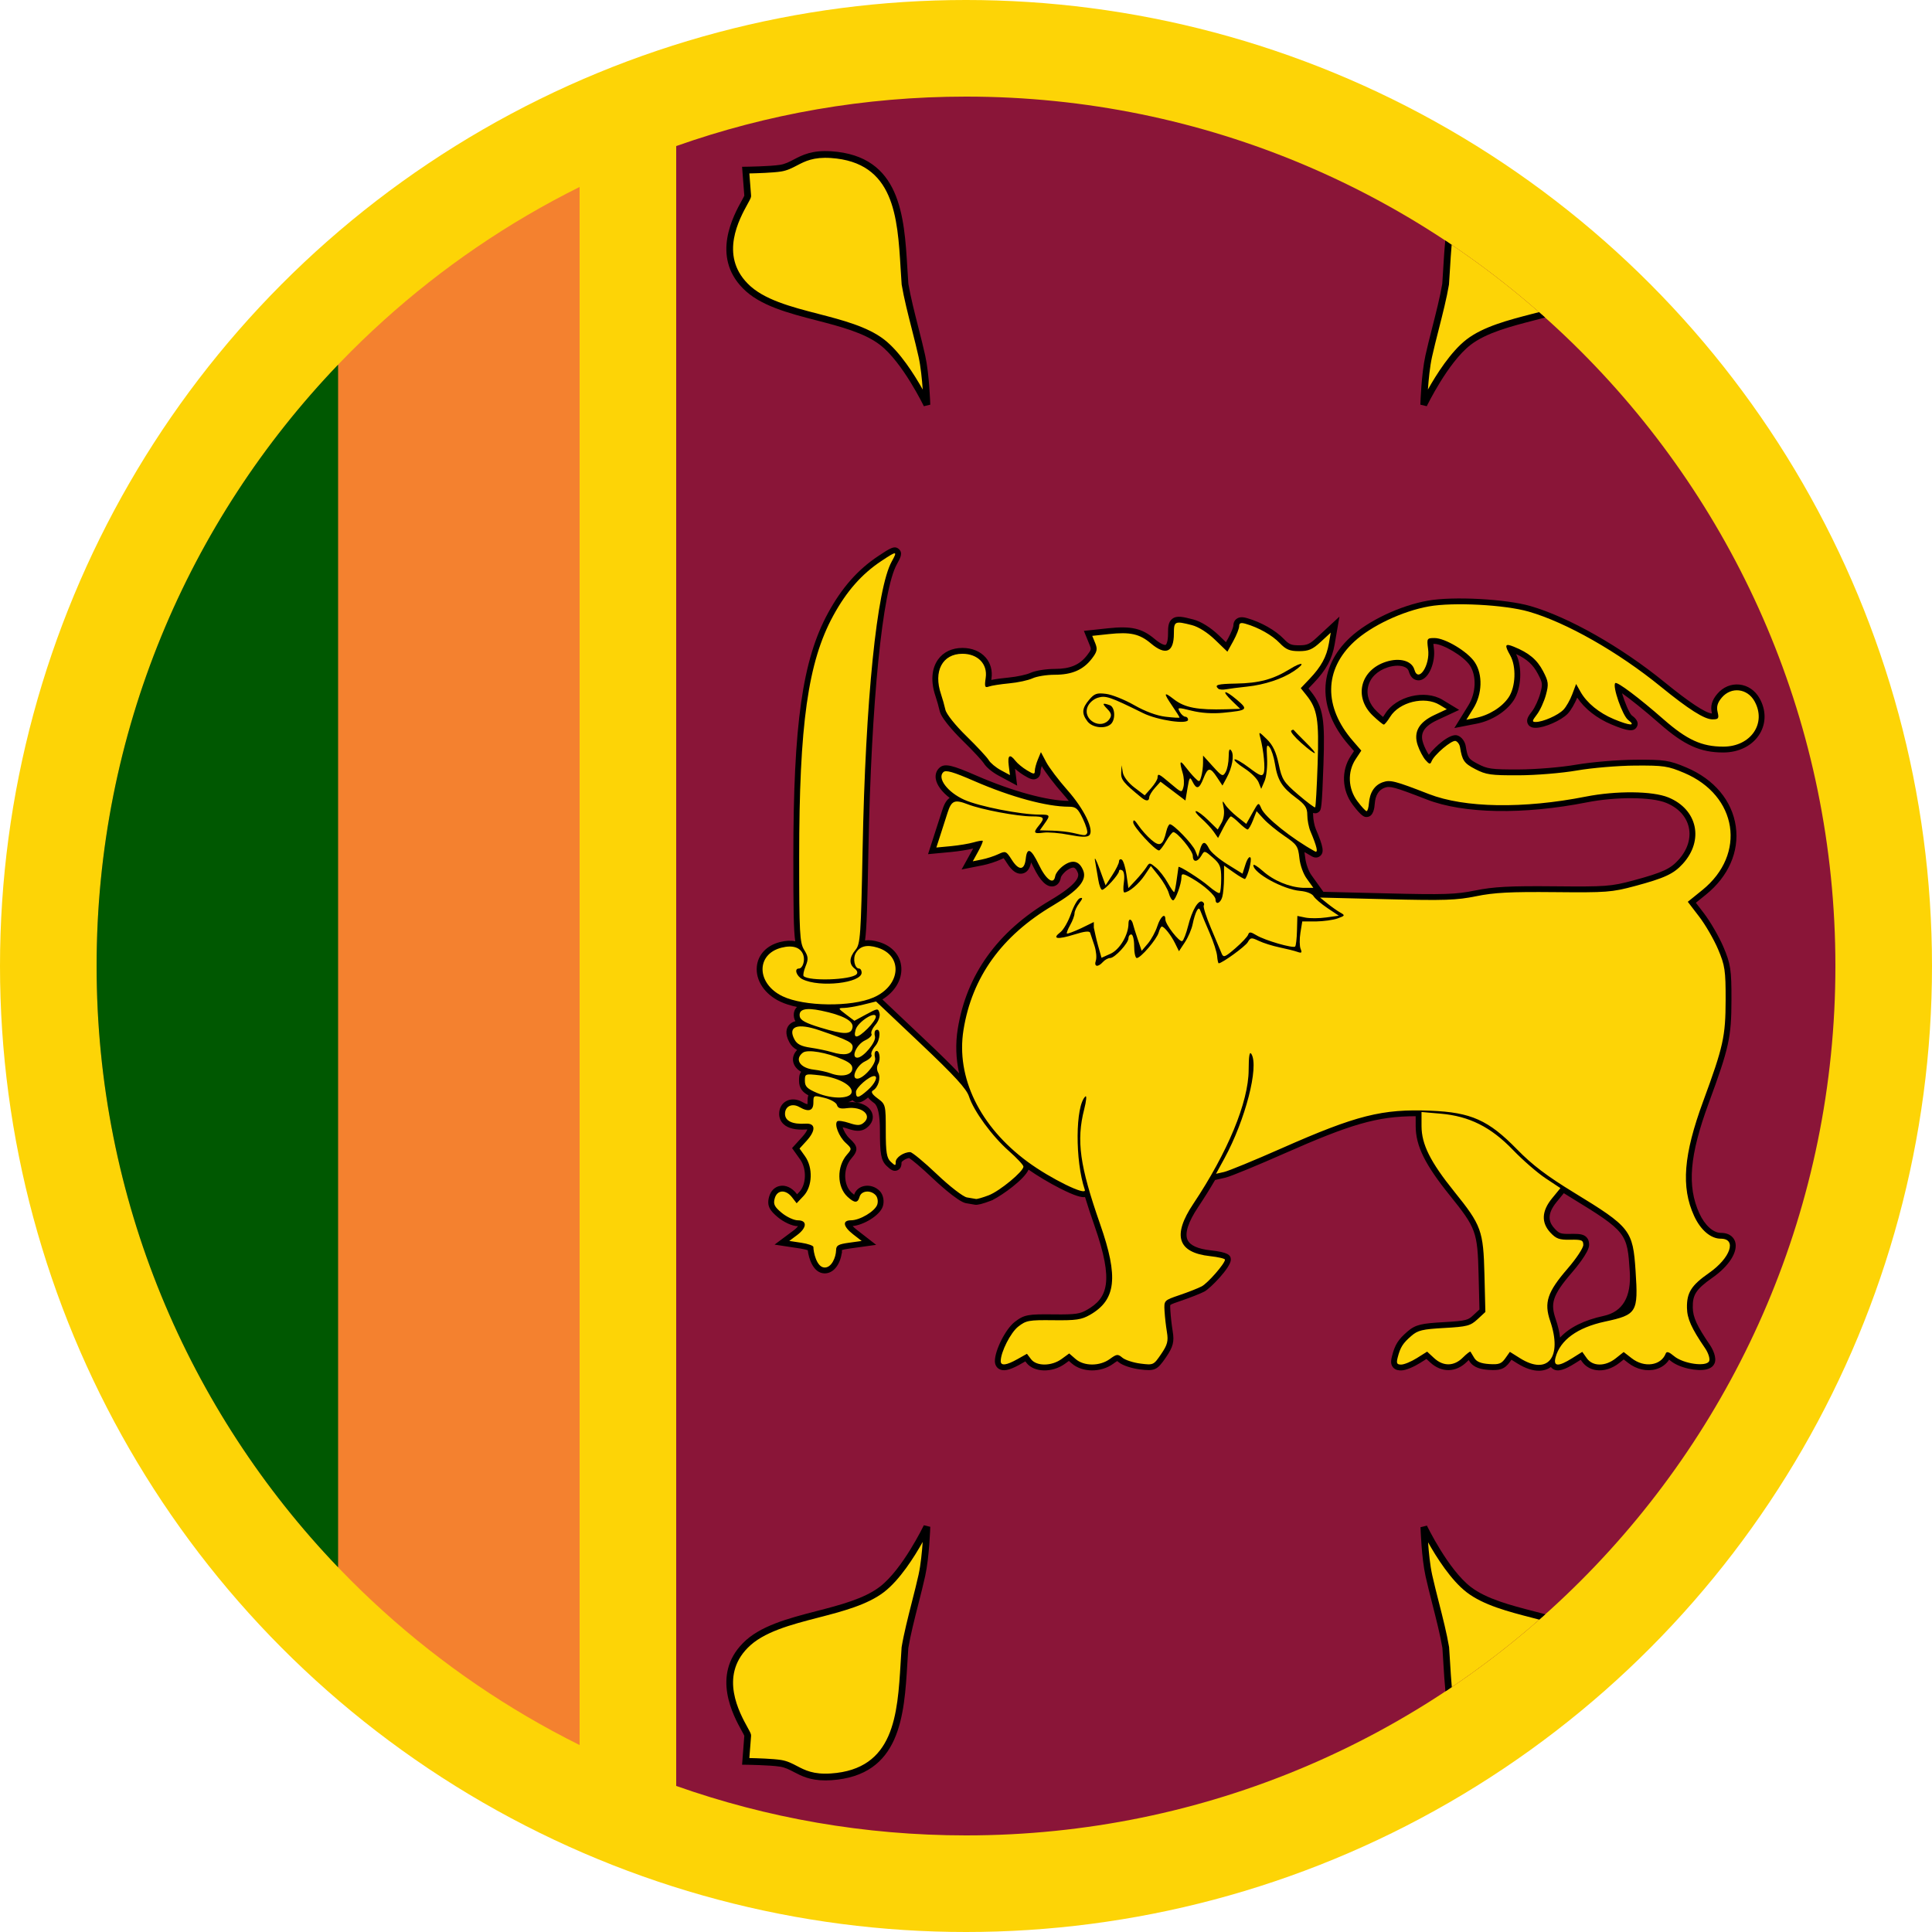 <svg width="120" height="120" viewBox="0 0 120 120" fill="none" xmlns="http://www.w3.org/2000/svg">
<g clip-path="url(#clip0_307_94895)">
<circle cx="60" cy="60" r="60" fill="#FDD406"/>
<path d="M36 108.387C18.219 99.551 6 81.202 6 60C6 38.798 18.219 20.449 36 11.613V108.387Z" fill="#F4812F"/>
<path d="M21 97.35C11.709 87.651 6 74.492 6 60C6 45.508 11.709 32.349 21 22.65V97.35Z" fill="#005801"/>
<path d="M60 114C89.823 114 114 89.823 114 60C114 30.177 89.823 6 60 6C53.689 6 47.63 7.083 42 9.073V110.927C47.63 112.917 53.689 114 60 114Z" fill="#8A1538"/>
<path d="M63.192 84.421L63.786 84.087L64.04 84.422C64.378 84.868 65.314 84.863 65.935 84.412L66.41 84.066L66.808 84.412C67.33 84.865 68.307 84.866 68.93 84.413C69.367 84.096 69.428 84.09 69.716 84.331C69.888 84.475 70.393 84.638 70.838 84.695C71.639 84.796 71.651 84.791 72.12 84.105C72.512 83.53 72.573 83.298 72.48 82.741C72.41 82.303 72.36 81.862 72.331 81.419C72.296 80.773 72.299 80.769 73.265 80.44C73.799 80.259 74.416 80.016 74.637 79.9C75.023 79.698 76.086 78.479 76.086 78.239C76.086 78.175 75.671 78.078 75.163 78.022C73.144 77.801 72.802 76.743 74.114 74.778C76.255 71.572 77.547 68.451 77.556 66.463C77.56 65.574 77.612 65.275 77.729 65.469C78.207 66.258 77.35 69.57 76.052 71.949L75.529 72.906L76.028 72.794C76.302 72.733 77.915 72.069 79.612 71.319C84.257 69.266 85.853 68.864 88.859 68.988C91.377 69.091 92.449 69.571 94.228 71.391C95.169 72.355 96.077 73.044 97.737 74.058C101.273 76.218 101.421 76.405 101.589 78.945C101.759 81.519 101.675 81.659 99.68 82.088C97.975 82.456 96.906 83.232 96.619 84.309C96.466 84.885 96.788 84.901 97.648 84.362L98.278 83.967L98.558 84.362C98.926 84.882 99.709 84.884 100.359 84.367L100.85 83.977L101.352 84.367C102.132 84.973 103.169 84.826 103.462 84.068C103.518 83.922 103.669 83.969 103.973 84.227C104.543 84.71 106.003 84.917 106.161 84.537C106.221 84.392 106.107 84.034 105.907 83.742C105.057 82.498 104.791 81.905 104.78 81.228C104.765 80.287 105.052 79.833 106.15 79.067C107.483 78.137 107.895 76.937 106.881 76.937C106.255 76.937 105.624 76.398 105.222 75.518C104.404 73.73 104.564 71.725 105.792 68.39C107.039 65.002 107.177 64.378 107.182 62.112C107.186 60.28 107.139 59.964 106.712 58.959C106.451 58.345 105.921 57.431 105.534 56.928L104.832 56.012L105.734 55.283C108.489 53.056 107.925 49.411 104.609 48.007C103.594 47.578 103.341 47.54 101.563 47.551C100.496 47.558 98.87 47.695 97.948 47.856C97.009 48.019 95.419 48.151 94.329 48.155C92.596 48.162 92.302 48.12 91.635 47.773C90.938 47.412 90.819 47.24 90.683 46.404C90.655 46.233 90.531 46.061 90.409 46.023C90.172 45.951 89.079 46.877 88.917 47.287C88.838 47.489 88.772 47.475 88.538 47.205C88.383 47.026 88.166 46.614 88.057 46.29C87.781 45.475 88.12 44.864 89.102 44.407L89.863 44.051L89.414 43.779C88.487 43.218 86.911 43.602 86.341 44.528C86.18 44.79 86.004 45.005 85.95 45.005C85.896 45.006 85.59 44.756 85.269 44.45C84.072 43.309 84.484 41.621 86.085 41.105C86.938 40.83 87.694 41.04 87.851 41.596C88.091 42.443 88.837 41.329 88.703 40.322C88.614 39.653 88.627 39.63 89.102 39.63C89.762 39.63 91.167 40.475 91.601 41.134C92.106 41.898 92.069 43.103 91.514 44L91.078 44.705L91.648 44.594C92.484 44.43 93.297 43.923 93.708 43.309C94.143 42.659 94.189 41.394 93.804 40.711C93.43 40.049 93.473 39.944 94.025 40.168C94.965 40.548 95.466 40.968 95.843 41.686C96.182 42.334 96.201 42.495 96.017 43.168C95.904 43.584 95.652 44.131 95.457 44.384C95.154 44.777 95.144 44.843 95.385 44.843C95.835 44.843 96.775 44.428 97.109 44.081C97.277 43.906 97.523 43.475 97.655 43.123L97.895 42.483L98.17 42.971C98.56 43.66 99.317 44.281 100.24 44.667C101.233 45.083 101.647 45.106 101.127 44.718C100.777 44.456 100.132 42.608 100.328 42.428C100.443 42.321 101.791 43.333 103.33 44.682C104.786 45.957 105.701 46.375 107.039 46.375C108.747 46.375 109.742 44.924 108.974 43.552C108.526 42.752 107.529 42.641 106.946 43.326C106.678 43.641 106.604 43.891 106.683 44.222C106.779 44.627 106.741 44.681 106.363 44.681C105.867 44.681 104.888 44.061 103.149 42.645C100.498 40.487 97.277 38.657 94.951 37.989C93.458 37.56 90.27 37.393 88.752 37.664C87.11 37.957 85.168 38.874 84.109 39.855C82.234 41.595 82.204 43.91 84.03 46.017L84.553 46.621L84.199 47.158C83.684 47.938 83.728 48.989 84.308 49.763C84.564 50.104 84.822 50.382 84.881 50.382C84.941 50.382 85.006 50.163 85.026 49.895C85.078 49.218 85.376 48.765 85.887 48.585C86.347 48.423 86.645 48.5 88.753 49.321C90.971 50.184 94.618 50.244 98.496 49.479C100.397 49.105 102.639 49.127 103.625 49.53C105.433 50.269 105.852 52.191 104.523 53.651C103.948 54.283 103.393 54.54 101.53 55.039C100.113 55.419 99.777 55.444 96.555 55.412C93.802 55.386 92.813 55.437 91.689 55.666C90.469 55.915 89.719 55.94 86.136 55.852L81.992 55.75L82.452 56.121C82.705 56.325 83.061 56.576 83.245 56.679C83.558 56.854 83.547 56.877 83.083 57.045C82.81 57.144 82.204 57.225 81.736 57.233H80.886L80.772 57.93C80.709 58.318 80.714 58.77 80.783 58.936C80.884 59.18 80.846 59.215 80.582 59.121C80.404 59.058 79.906 58.933 79.476 58.844C79.046 58.755 78.468 58.574 78.191 58.441C77.724 58.219 77.672 58.225 77.501 58.521C77.347 58.786 75.907 59.832 75.696 59.832C75.662 59.832 75.618 59.63 75.598 59.383C75.579 59.137 75.371 58.496 75.137 57.958C74.903 57.42 74.658 56.834 74.593 56.655C74.496 56.384 74.452 56.37 74.334 56.573C74.256 56.708 74.142 57.074 74.081 57.388C74.02 57.702 73.803 58.211 73.599 58.52L73.228 59.082L72.991 58.601C72.737 58.086 72.316 57.551 72.163 57.551C72.112 57.551 72.024 57.716 71.968 57.917C71.852 58.338 70.852 59.506 70.608 59.506C70.518 59.506 70.445 59.176 70.445 58.772C70.445 58.369 70.365 58.039 70.268 58.039C70.171 58.039 70.092 58.144 70.092 58.271C70.092 58.581 69.238 59.505 68.952 59.505C68.827 59.505 68.626 59.615 68.505 59.75C68.19 60.1 67.933 60.051 68.065 59.666C68.127 59.485 68.087 59.064 67.976 58.729L67.712 57.938C67.67 57.811 67.364 57.844 66.717 58.047C65.671 58.374 65.32 58.316 65.858 57.905C66.055 57.755 66.354 57.234 66.523 56.748C66.692 56.262 66.941 55.831 67.077 55.79C67.267 55.732 67.257 55.803 67.033 56.099C66.873 56.31 66.742 56.594 66.741 56.731C66.74 56.868 66.62 57.193 66.473 57.452C66.326 57.712 66.234 57.95 66.268 57.982C66.302 58.013 66.7 57.865 67.153 57.654L67.939 57.269V57.613C67.981 57.803 68.08 58.302 68.2 58.724L68.417 59.49L68.977 59.239C69.549 58.982 70.092 58.067 70.092 57.357C70.092 57.006 70.298 57.06 70.382 57.433C70.407 57.542 70.536 57.953 70.669 58.345L70.911 59.059L71.295 58.608C71.506 58.361 71.77 57.875 71.883 57.528C72.078 56.927 72.383 56.669 72.383 57.105C72.383 57.42 73.263 58.548 73.433 58.451C73.515 58.404 73.678 57.981 73.796 57.51C74.041 56.531 74.435 55.865 74.686 56.009C74.781 56.062 74.817 56.167 74.768 56.241C74.718 56.315 74.921 56.951 75.218 57.655L75.881 59.23C75.99 59.491 76.088 59.453 76.725 58.904C77.121 58.563 77.481 58.18 77.524 58.055C77.589 57.865 77.678 57.871 78.048 58.096C78.567 58.41 80.309 58.915 80.444 58.791C80.494 58.744 80.546 58.298 80.558 57.799L80.582 56.891L81.083 56.993C81.358 57.048 81.938 57.045 82.37 56.985L83.157 56.876L82.456 56.407C82.07 56.148 81.68 55.814 81.589 55.664C81.493 55.504 81.149 55.369 80.761 55.336C79.71 55.249 77.849 54.23 77.849 53.743C77.849 53.651 78.106 53.807 78.422 54.089C79.121 54.714 80.092 55.106 80.94 55.146H81.575L81.182 54.597C80.957 54.304 80.754 53.749 80.707 53.292C80.631 52.564 80.552 52.448 79.773 51.92C79.305 51.602 78.725 51.126 78.485 50.862L78.048 50.382L77.825 50.952C77.702 51.266 77.552 51.522 77.491 51.522C77.431 51.522 77.195 51.339 76.967 51.115C76.74 50.891 76.507 50.708 76.451 50.709C76.396 50.711 76.194 51.012 76.003 51.38L75.656 52.049L75.388 51.663C75.241 51.451 74.893 51.076 74.615 50.83C74.337 50.583 74.19 50.382 74.29 50.382C74.389 50.382 74.732 50.638 75.052 50.952L75.635 51.523L75.872 51.105C76.012 50.857 76.065 50.476 76.001 50.168C75.908 49.719 75.921 49.693 76.098 49.974C76.21 50.154 76.551 50.497 76.855 50.738L77.408 51.175L77.79 50.493C78.169 49.815 78.172 49.813 78.345 50.219C78.576 50.761 80.248 52.098 81.672 52.88C81.891 53 81.799 52.586 81.394 51.634C81.286 51.381 81.199 50.927 81.199 50.623C81.199 50.173 81.065 49.972 80.475 49.534C79.623 48.901 79.347 48.451 79.187 47.431C79.122 47.017 78.972 46.557 78.855 46.409C78.681 46.188 78.653 46.312 78.699 47.079C78.73 47.596 78.662 48.239 78.546 48.508L78.336 48.997L78.173 48.59C78.084 48.366 77.688 47.976 77.294 47.724C76.901 47.472 76.624 47.223 76.68 47.172C76.736 47.12 77.141 47.349 77.581 47.682C78.25 48.189 78.397 48.244 78.49 48.02C78.599 47.758 78.49 46.617 78.279 45.82C78.174 45.422 78.183 45.424 78.687 45.915C79.058 46.277 79.263 46.709 79.422 47.463C79.624 48.42 79.726 48.58 80.633 49.357C81.178 49.824 81.652 50.179 81.687 50.147C81.722 50.115 81.791 48.908 81.84 47.464C81.934 44.696 81.828 44.037 81.144 43.181L80.793 42.742L81.345 42.161C82.065 41.403 82.396 40.796 82.539 39.967L82.656 39.293L82.033 39.868C81.523 40.34 81.279 40.444 80.688 40.444C80.103 40.444 79.875 40.348 79.481 39.938C79.008 39.447 78.17 38.974 77.364 38.743C77.066 38.658 76.967 38.695 76.967 38.892C76.967 39.036 76.802 39.452 76.602 39.816L76.236 40.478L75.47 39.739C75.001 39.286 74.443 38.934 74.029 38.827C72.969 38.556 72.912 38.583 72.912 39.353C72.912 40.521 72.401 40.738 71.481 39.962C70.779 39.37 70.198 39.241 68.868 39.384L67.841 39.494L68.026 39.946C68.18 40.324 68.145 40.483 67.814 40.913C67.278 41.609 66.581 41.91 65.507 41.91C65.013 41.91 64.394 42.01 64.132 42.132C63.87 42.254 63.219 42.395 62.686 42.444C62.153 42.494 61.584 42.583 61.423 42.642C61.17 42.734 61.142 42.658 61.224 42.098C61.349 41.24 60.734 40.607 59.777 40.607C58.535 40.607 57.962 41.691 58.449 43.12C58.554 43.438 58.645 43.76 58.721 44.085C58.779 44.35 59.338 45.052 60.024 45.721C60.684 46.366 61.308 47.037 61.411 47.212C61.513 47.387 61.852 47.669 62.163 47.837L62.73 48.143L62.655 47.552C62.573 46.902 62.718 46.8 63.073 47.259C63.2 47.423 63.521 47.688 63.788 47.847C64.208 48.099 64.273 48.105 64.273 47.886C64.273 47.747 64.358 47.427 64.463 47.175L64.653 46.716L64.984 47.34C65.165 47.683 65.756 48.463 66.296 49.073C67.344 50.257 67.983 51.58 67.653 51.885C67.519 52.008 67.158 51.999 66.409 51.852C65.828 51.738 65.11 51.678 64.813 51.718C64.206 51.8 64.158 51.724 64.532 51.268C64.925 50.787 64.863 50.707 64.089 50.707C63.194 50.707 60.971 50.289 60.118 49.959C59.288 49.639 59.097 49.719 58.852 50.486L58.405 51.878L58.158 52.641L59.056 52.557C59.549 52.51 60.184 52.405 60.467 52.322C60.749 52.24 61.006 52.196 61.037 52.225C61.068 52.254 60.942 52.552 60.757 52.887L60.421 53.497L60.98 53.386C61.288 53.325 61.751 53.175 62.009 53.053C62.459 52.841 62.495 52.856 62.849 53.411C63.285 54.094 63.633 54.066 63.711 53.342C63.791 52.594 64.043 52.705 64.518 53.696C64.974 54.65 65.449 54.986 65.54 54.421C65.57 54.233 65.816 53.928 66.086 53.742C66.633 53.367 67.045 53.479 67.281 54.069C67.525 54.679 66.98 55.309 65.394 56.246C62.218 58.125 60.372 60.694 59.845 63.968C59.37 66.922 60.855 69.974 63.833 72.166C65.259 73.215 67.523 74.322 67.379 73.9C66.768 72.106 66.788 68.682 67.413 68.105C67.507 68.018 67.475 68.375 67.341 68.899C66.845 70.848 67.061 72.401 68.333 76.041C69.483 79.333 69.324 80.74 67.696 81.67C67.173 81.968 66.836 82.018 65.43 82.001C63.904 81.983 63.738 82.013 63.248 82.394C62.773 82.763 62.157 83.975 62.157 84.541C62.157 84.848 62.506 84.807 63.191 84.421L63.192 84.421ZM88.002 84.355L88.642 83.953L89.076 84.355C89.645 84.88 90.312 84.869 90.859 84.323C91.098 84.085 91.312 83.92 91.335 83.957C91.415 84.087 91.494 84.218 91.572 84.349C91.707 84.576 91.986 84.69 92.487 84.724C93.092 84.766 93.254 84.709 93.495 84.37L93.781 83.966L94.411 84.361C96.136 85.443 97.055 84.308 96.284 82.048C95.892 80.899 96.108 80.253 97.371 78.791C97.904 78.174 98.341 77.516 98.341 77.328C98.341 77.028 98.242 76.988 97.533 77.002C96.855 77.015 96.656 76.944 96.299 76.561C95.719 75.937 95.753 75.222 96.402 74.429L96.921 73.796L96.001 73.186C95.494 72.851 94.582 72.058 93.972 71.424C92.603 70 91.257 69.325 89.482 69.172L88.293 69.069L88.294 69.948C88.297 71.08 88.841 72.168 90.326 74.012C92.015 76.108 92.133 76.432 92.202 79.172L92.259 81.489L91.771 81.942C91.329 82.35 91.13 82.403 89.705 82.483C88.348 82.559 88.063 82.627 87.665 82.972C87.136 83.428 86.978 83.677 86.815 84.308C86.72 84.676 86.758 84.756 87.03 84.756C87.213 84.756 87.65 84.576 88.002 84.355L88.002 84.355ZM51.932 77.651C51.932 77.359 52.066 77.28 52.726 77.189L53.52 77.079L52.99 76.667C52.361 76.178 52.303 75.796 52.857 75.795C53.41 75.795 54.345 75.236 54.487 74.822C54.553 74.629 54.511 74.372 54.393 74.24C54.083 73.895 53.501 73.948 53.393 74.329C53.277 74.74 53.083 74.741 52.641 74.334C51.978 73.721 51.963 72.451 52.611 71.712C52.916 71.364 52.913 71.341 52.524 70.982C52.105 70.595 51.806 69.829 52.003 69.647C52.066 69.59 52.397 69.636 52.738 69.75C53.224 69.912 53.415 69.915 53.615 69.761C54.221 69.297 53.565 68.699 52.593 68.831C52.202 68.884 52.041 68.831 51.984 68.633C51.942 68.483 51.6 68.287 51.215 68.192C50.526 68.022 50.521 68.024 50.521 68.487C50.521 68.994 50.224 69.09 49.66 68.765C49.202 68.5 48.758 68.706 48.758 69.181C48.758 69.626 49.216 69.845 50.036 69.793C50.665 69.754 50.689 70.21 50.091 70.867L49.661 71.338L50.002 71.816C50.506 72.523 50.464 73.697 49.913 74.28L49.481 74.737L49.198 74.37C48.804 73.861 48.265 73.895 48.118 74.439C48.021 74.795 48.101 74.957 48.558 75.335C48.865 75.588 49.313 75.796 49.554 75.796C50.15 75.796 50.127 76.253 49.507 76.715L49.023 77.077L49.772 77.19C50.184 77.253 50.521 77.37 50.521 77.451C50.521 77.762 50.715 78.705 51.207 78.728C51.647 78.749 51.921 78.097 51.931 77.652L51.932 77.651ZM61.414 74.24C62.095 73.978 63.568 72.761 63.568 72.46C63.568 72.365 63.161 71.929 62.664 71.49C61.618 70.567 60.481 69.012 60.186 68.103C60.032 67.629 59.289 66.817 57.197 64.837L54.413 62.203L53.611 62.401C53.169 62.51 52.631 62.602 52.414 62.605C52.041 62.611 52.047 62.632 52.544 63.007L53.068 63.403L53.803 63.005C54.515 62.619 54.54 62.617 54.628 62.927C54.68 63.109 54.569 63.424 54.372 63.655C54.181 63.879 54.072 64.133 54.13 64.22C54.188 64.307 54.005 64.488 53.723 64.623C53.2 64.873 52.837 65.695 53.25 65.695C53.621 65.695 54.439 64.71 54.345 64.376C54.297 64.206 54.32 64.03 54.397 63.986C54.715 63.804 54.696 64.578 54.372 64.958C54.181 65.183 54.072 65.437 54.13 65.524C54.188 65.61 54.005 65.791 53.723 65.926C53.203 66.174 52.837 66.998 53.246 66.998C53.647 66.998 54.452 66.057 54.352 65.705C54.3 65.52 54.32 65.334 54.397 65.29C54.611 65.167 54.727 65.778 54.546 66.077C54.449 66.237 54.45 66.456 54.548 66.63C54.727 66.944 54.546 67.548 54.217 67.735C54.076 67.816 54.172 67.974 54.513 68.225C55.008 68.59 55.017 68.628 55.017 70.235C55.017 71.578 55.073 71.925 55.326 72.159C55.609 72.421 55.634 72.422 55.634 72.171C55.634 71.896 56.129 71.56 56.533 71.56C56.652 71.56 57.398 72.176 58.19 72.93C58.986 73.688 59.82 74.333 60.056 74.374L60.62 74.47C60.696 74.482 61.053 74.379 61.414 74.24L61.414 74.24ZM52.902 67.801C52.902 67.368 51.986 66.906 50.891 66.786C50.007 66.689 49.993 66.695 49.993 67.126C49.993 67.483 50.132 67.623 50.742 67.882C51.722 68.299 52.902 68.255 52.902 67.801H52.902ZM53.905 67.701C54.352 67.306 54.563 66.836 54.295 66.836C53.986 66.836 53.166 67.554 53.166 67.824C53.166 68.247 53.318 68.221 53.905 67.701ZM52.935 66.421C52.972 66.177 52.818 66.013 52.353 65.809C51.352 65.368 50.154 65.163 49.866 65.384C49.335 65.791 49.689 66.338 50.547 66.437C50.893 66.476 51.361 66.579 51.588 66.665C52.248 66.915 52.876 66.801 52.935 66.421V66.421ZM52.953 65.112C53.007 64.764 52.779 64.639 50.914 63.999C49.522 63.52 48.906 63.746 49.351 64.571C49.506 64.858 49.766 64.989 50.349 65.074C50.783 65.138 51.376 65.262 51.667 65.35C52.444 65.585 52.893 65.502 52.953 65.112L52.953 65.112ZM53.888 63.886C54.169 63.608 54.399 63.279 54.399 63.156C54.399 62.757 53.288 63.463 53.146 63.953C52.976 64.54 53.252 64.515 53.888 63.886ZM52.953 63.804C53.015 63.407 52.338 63.048 51.007 62.773C50.031 62.57 49.6 62.685 49.673 63.128C49.713 63.37 50.038 63.546 50.961 63.827C52.437 64.276 52.881 64.271 52.953 63.804L52.953 63.804ZM54.255 61.956C55.96 61.215 56.108 59.347 54.5 58.857C53.832 58.654 53.406 58.763 53.151 59.205C52.955 59.542 53.086 60.157 53.353 60.157C53.444 60.157 53.518 60.27 53.518 60.41C53.518 61.058 50.914 61.352 49.846 60.824C49.471 60.638 49.308 60.157 49.62 60.157C49.853 60.157 50.015 59.666 49.896 59.319C49.733 58.846 49.245 58.682 48.536 58.863C46.938 59.271 46.983 61.104 48.61 61.881C49.945 62.519 52.87 62.558 54.255 61.956L54.255 61.956ZM53.194 60.52C53.293 60.429 53.25 60.288 53.085 60.161C52.722 59.883 52.742 59.47 53.139 58.996C53.438 58.641 53.475 58.109 53.578 52.743C53.755 43.496 54.46 36.54 55.389 34.872C55.758 34.207 55.707 34.205 54.751 34.839C53.52 35.656 52.583 36.721 51.752 38.244C50.184 41.12 49.639 44.99 49.639 53.25C49.639 57.94 49.672 58.554 49.946 58.995C50.206 59.413 50.22 59.568 50.037 60.015C49.919 60.305 49.865 60.582 49.917 60.631C50.268 60.954 52.818 60.869 53.194 60.521L53.194 60.52ZM67.522 51.753C67.575 51.673 67.457 51.27 67.26 50.857C66.951 50.213 66.827 50.106 66.388 50.106C65.013 50.106 62.802 49.507 60.522 48.516C59.206 47.943 58.751 47.812 58.594 47.957C58.191 48.33 58.86 49.213 59.897 49.677C60.816 50.089 63.387 50.595 64.56 50.595C65.24 50.595 65.256 50.625 64.869 51.171L64.584 51.573L65.354 51.592C65.777 51.603 66.361 51.667 66.652 51.736C67.408 51.913 67.415 51.913 67.522 51.753H67.522Z" fill="#FDD406"/>
<path d="M95.578 85.138C95.229 85.138 94.78 85.021 94.218 84.668L93.879 84.455L93.79 84.58C93.442 85.07 93.113 85.131 92.462 85.086C92.038 85.057 91.518 84.968 91.26 84.534C91.248 84.514 91.236 84.495 91.224 84.475C91.191 84.506 91.154 84.541 91.115 84.58C90.434 85.259 89.537 85.275 88.83 84.621L88.599 84.408L88.194 84.662C87.843 84.882 87.329 85.119 87.03 85.119C86.922 85.119 86.67 85.119 86.511 84.914C86.353 84.71 86.401 84.458 86.463 84.218C86.645 83.514 86.843 83.202 87.427 82.697C87.929 82.264 88.328 82.197 89.684 82.121C91.131 82.039 91.191 81.984 91.524 81.675L91.892 81.334L91.838 79.181C91.772 76.511 91.688 76.28 90.043 74.239C88.506 72.331 87.934 71.168 87.931 69.949L87.93 69.33C85.525 69.332 83.866 69.836 79.758 71.651C78.247 72.319 76.453 73.07 76.107 73.148L75.471 73.291C75.147 73.848 74.794 74.412 74.416 74.979C73.798 75.904 73.572 76.608 73.763 77.017C73.922 77.358 74.406 77.574 75.202 77.662C76.256 77.777 76.449 77.946 76.449 78.239C76.449 78.724 75.175 80.028 74.805 80.222C74.565 80.347 73.94 80.594 73.382 80.784C73.061 80.893 72.757 80.996 72.69 81.056C72.677 81.108 72.686 81.269 72.693 81.4C72.721 81.826 72.77 82.26 72.838 82.684C72.947 83.336 72.865 83.656 72.419 84.309C71.876 85.103 71.724 85.173 70.792 85.055C70.337 84.997 69.742 84.826 69.483 84.609C69.441 84.574 69.412 84.551 69.393 84.538C69.322 84.577 69.196 84.668 69.143 84.707C68.377 85.263 67.223 85.253 66.569 84.686L66.389 84.529L66.148 84.705C65.355 85.281 64.212 85.251 63.75 84.641L63.687 84.558L63.258 84.8L63.256 84.8C62.668 85.116 62.315 85.182 62.055 85.03C61.889 84.933 61.794 84.755 61.794 84.541C61.794 83.865 62.461 82.546 63.025 82.108C63.616 81.648 63.878 81.621 65.434 81.638C66.844 81.656 67.087 81.6 67.516 81.355C68.782 80.632 69.203 79.63 67.99 76.16C67.757 75.494 67.559 74.896 67.394 74.352C67.193 74.384 66.8 74.302 65.842 73.814C65.175 73.475 64.465 73.051 63.885 72.649C63.62 73.257 62.273 74.221 61.681 74.517L61.675 74.528L61.544 74.579C61.048 74.77 60.717 74.854 60.562 74.828L59.995 74.731C59.465 74.639 58.002 73.252 57.939 73.193C57.224 72.512 56.66 72.049 56.468 71.927C56.261 71.955 56.042 72.107 55.996 72.192C55.996 72.338 55.984 72.583 55.745 72.688C55.486 72.801 55.288 72.619 55.079 72.425C54.71 72.084 54.654 71.628 54.654 70.235C54.654 69.265 54.535 68.692 54.298 68.517C54.152 68.41 54.013 68.296 53.918 68.168C53.612 68.418 53.357 68.556 53.1 68.441C53.04 68.414 52.992 68.378 52.954 68.338C52.878 68.387 52.787 68.426 52.685 68.457C53.377 68.405 53.971 68.66 54.156 69.104C54.294 69.436 54.174 69.79 53.836 70.049C53.458 70.339 53.062 70.241 52.623 70.094C52.516 70.058 52.418 70.033 52.337 70.015C52.402 70.221 52.558 70.52 52.77 70.715C53.266 71.174 53.352 71.416 52.883 71.951C52.367 72.54 52.369 73.588 52.887 74.067C52.956 74.131 53.01 74.176 53.051 74.207C53.136 73.939 53.359 73.74 53.651 73.672C54.012 73.589 54.41 73.716 54.662 73.998C54.868 74.227 54.938 74.623 54.83 74.939C54.632 75.514 53.616 76.097 52.958 76.153C53.016 76.215 53.098 76.292 53.212 76.381L54.42 77.32L52.775 77.548C52.486 77.588 52.353 77.621 52.294 77.643V77.833L52.279 77.844C52.233 78.19 52.081 78.596 51.807 78.851C51.627 79.018 51.413 79.102 51.19 79.091C50.506 79.058 50.231 78.165 50.171 77.653C50.076 77.621 49.922 77.58 49.717 77.549L48.109 77.305L49.29 76.425C49.434 76.317 49.521 76.225 49.57 76.159C49.565 76.159 49.559 76.159 49.554 76.159C49.181 76.159 48.654 75.885 48.326 75.615C47.826 75.201 47.615 74.906 47.767 74.344C47.867 73.975 48.111 73.726 48.435 73.662C48.8 73.588 49.192 73.771 49.484 74.149L49.508 74.18L49.649 74.031C50.084 73.57 50.112 72.596 49.706 72.026L49.196 71.311L49.822 70.622C50.036 70.388 50.115 70.235 50.144 70.155C50.122 70.153 50.094 70.153 50.059 70.155C49.414 70.196 48.946 70.084 48.667 69.822C48.489 69.655 48.395 69.433 48.395 69.182C48.395 68.841 48.549 68.556 48.818 68.401C49.111 68.232 49.494 68.25 49.841 68.451C50.001 68.543 50.099 68.575 50.151 68.586C50.155 68.563 50.158 68.531 50.158 68.487C50.158 68.318 50.158 68.164 50.209 68.033C49.856 67.84 49.63 67.598 49.63 67.126C49.63 66.941 49.63 66.734 49.763 66.573C49.514 66.432 49.345 66.236 49.279 66.001C49.203 65.723 49.287 65.444 49.512 65.214C49.311 65.109 49.149 64.961 49.031 64.743C48.73 64.184 48.85 63.85 49.004 63.669C49.102 63.553 49.235 63.473 49.404 63.428C49.359 63.355 49.33 63.276 49.315 63.187C49.261 62.859 49.388 62.657 49.503 62.546C49.504 62.545 49.504 62.545 49.505 62.545C49.104 62.46 48.744 62.347 48.454 62.209C47.491 61.749 46.924 60.895 47.008 60.034C47.081 59.292 47.619 58.723 48.446 58.512C48.803 58.421 49.123 58.407 49.394 58.465C49.291 57.777 49.276 56.444 49.276 53.25C49.276 44.964 49.841 40.992 51.433 38.071C52.287 36.505 53.277 35.382 54.55 34.537C55.29 34.045 55.567 33.861 55.837 34.111C56.094 34.349 55.923 34.657 55.705 35.048C54.808 36.66 54.115 43.608 53.94 52.75C53.874 56.177 53.836 57.666 53.729 58.41C53.983 58.376 54.276 58.41 54.605 58.51C55.426 58.761 55.941 59.357 55.984 60.106C56.027 60.866 55.576 61.604 54.807 62.077L57.446 64.574C58.418 65.493 59.1 66.162 59.574 66.669C59.372 65.758 59.339 64.829 59.487 63.911C60.029 60.543 61.954 57.86 65.21 55.934C66.968 54.894 67.041 54.449 66.944 54.204C66.874 54.029 66.79 53.919 66.707 53.895C66.618 53.868 66.466 53.921 66.291 54.041C66.07 54.193 65.915 54.413 65.897 54.483C65.822 54.945 65.533 55.036 65.412 55.054C65.009 55.112 64.599 54.708 64.19 53.853C64.135 53.738 64.087 53.643 64.044 53.564C63.968 53.958 63.794 54.19 63.525 54.253C63.03 54.37 62.663 53.795 62.543 53.607C62.489 53.521 62.396 53.376 62.337 53.304C62.282 53.325 62.204 53.362 62.164 53.381C61.878 53.516 61.389 53.675 61.051 53.742L59.726 54.005L60.439 52.712C60.441 52.709 60.443 52.706 60.444 52.703C60.108 52.785 59.549 52.875 59.089 52.918L57.642 53.054L58.507 50.376C58.608 50.059 58.728 49.737 58.985 49.557C58.513 49.199 58.187 48.768 58.124 48.381C58.079 48.11 58.159 47.865 58.347 47.691C58.677 47.386 59.164 47.529 60.667 48.183C62.877 49.144 65.066 49.742 66.382 49.744C66.272 49.604 66.153 49.46 66.024 49.314C65.492 48.713 64.932 47.977 64.703 47.582C64.659 47.727 64.635 47.846 64.635 47.886C64.635 47.969 64.635 48.224 64.41 48.351C64.159 48.493 63.913 48.346 63.601 48.159C63.434 48.059 63.223 47.906 63.045 47.748L63.178 48.798L61.99 48.156C61.665 47.98 61.253 47.662 61.097 47.395C61.024 47.275 60.484 46.678 59.77 45.981C59.639 45.853 58.488 44.717 58.366 44.163C58.294 43.855 58.206 43.541 58.104 43.235C57.8 42.34 57.857 41.531 58.266 40.96C58.597 40.498 59.133 40.244 59.777 40.244C60.377 40.244 60.892 40.457 61.226 40.843C61.528 41.192 61.654 41.656 61.582 42.15C61.578 42.179 61.574 42.207 61.571 42.232C61.864 42.173 62.289 42.117 62.652 42.084C63.186 42.033 63.78 41.896 63.978 41.803C64.335 41.637 65.032 41.548 65.507 41.548C66.473 41.548 67.058 41.3 67.527 40.691C67.795 40.343 67.785 40.318 67.689 40.084L67.322 39.185L68.829 39.023C70.258 38.87 70.932 39.025 71.714 39.685C72.142 40.046 72.358 40.072 72.4 40.053C72.438 40.035 72.549 39.867 72.549 39.353C72.549 38.986 72.549 38.64 72.811 38.437C73.098 38.214 73.482 38.313 74.118 38.476C74.593 38.598 75.207 38.982 75.722 39.478L76.147 39.888L76.284 39.641C76.481 39.283 76.596 38.961 76.604 38.881C76.604 38.692 76.671 38.539 76.804 38.439C77.028 38.27 77.322 38.355 77.463 38.395C78.331 38.643 79.225 39.15 79.742 39.687C80.068 40.026 80.2 40.081 80.688 40.081C81.186 40.081 81.34 40.014 81.786 39.602L83.195 38.3L82.896 40.029C82.74 40.932 82.379 41.599 81.608 42.411L81.273 42.763L81.427 42.955C82.214 43.94 82.295 44.755 82.202 47.477C82.107 50.253 82.06 50.297 81.933 50.414C81.812 50.526 81.686 50.535 81.557 50.491C81.559 50.533 81.561 50.578 81.561 50.623C81.561 50.878 81.638 51.284 81.727 51.492C82.196 52.593 82.253 52.936 82.008 53.158C81.901 53.255 81.711 53.316 81.497 53.198C81.344 53.114 81.184 53.021 81.022 52.923C81.04 53.022 81.055 53.132 81.067 53.255C81.108 53.643 81.284 54.135 81.469 54.376L82.197 55.392L86.144 55.489C89.71 55.577 90.426 55.553 91.617 55.311C92.767 55.076 93.783 55.023 96.558 55.05C99.741 55.081 100.06 55.057 101.436 54.689C103.333 54.181 103.763 53.947 104.255 53.407C104.812 52.795 105.045 52.057 104.893 51.384C104.742 50.714 104.243 50.174 103.488 49.866C102.577 49.493 100.369 49.48 98.566 49.835C94.62 50.613 90.902 50.547 88.621 49.659C86.572 48.861 86.33 48.813 86.006 48.927C85.636 49.058 85.428 49.392 85.388 49.923C85.372 50.126 85.326 50.743 84.883 50.745C84.76 50.748 84.592 50.746 84.018 49.98C83.344 49.083 83.296 47.868 83.896 46.958L84.099 46.651L83.756 46.255C81.81 44.009 81.851 41.455 83.862 39.59C84.98 38.553 86.964 37.615 88.688 37.307C90.247 37.029 93.517 37.2 95.051 37.641C97.422 38.322 100.69 40.176 103.378 42.364C104.93 43.627 105.923 44.284 106.332 44.317C106.331 44.313 106.33 44.309 106.329 44.306C106.223 43.859 106.325 43.495 106.669 43.091C107.021 42.678 107.516 42.469 108.03 42.519C108.555 42.571 109.015 42.883 109.29 43.375C109.695 44.097 109.704 44.892 109.315 45.556C108.881 46.296 108.03 46.738 107.038 46.738C105.609 46.738 104.613 46.288 103.091 44.955C102.072 44.062 101.24 43.407 100.746 43.058C100.897 43.579 101.192 44.292 101.348 44.43C101.485 44.532 101.857 44.811 101.663 45.15C101.484 45.463 101.119 45.428 100.1 45.002C99.181 44.618 98.415 44.015 97.964 43.329C97.827 43.666 97.586 44.109 97.37 44.333C96.969 44.749 95.93 45.206 95.385 45.206C95.294 45.206 95.016 45.206 94.895 44.96C94.763 44.691 94.951 44.446 95.169 44.163C95.335 43.948 95.568 43.439 95.667 43.073C95.826 42.489 95.818 42.421 95.521 41.855C95.226 41.29 94.845 40.938 94.168 40.625C94.566 41.436 94.499 42.779 94.009 43.511C93.546 44.203 92.646 44.768 91.717 44.95L90.332 45.22L91.205 43.81C91.681 43.04 91.721 41.975 91.298 41.333C90.907 40.742 89.6 39.993 89.101 39.993C89.083 39.993 89.057 39.993 89.028 39.993C89.037 40.083 89.051 40.195 89.062 40.275C89.166 41.062 88.795 42.127 88.213 42.247C88.125 42.265 87.68 42.324 87.501 41.694C87.472 41.591 87.403 41.511 87.29 41.451C87.032 41.313 86.623 41.313 86.195 41.451C85.546 41.66 85.101 42.096 84.975 42.648C84.853 43.181 85.051 43.742 85.519 44.188C85.672 44.333 85.803 44.449 85.903 44.532C85.941 44.479 85.985 44.414 86.032 44.338C86.705 43.245 88.507 42.806 89.602 43.469L90.632 44.093L89.254 44.735C88.233 45.211 88.249 45.73 88.4 46.174C88.486 46.428 88.635 46.716 88.747 46.881C89.143 46.356 90.067 45.539 90.515 45.677C90.803 45.765 90.997 46.081 91.04 46.346C91.159 47.071 91.208 47.144 91.801 47.452C92.379 47.751 92.596 47.799 94.327 47.792C95.401 47.788 96.964 47.659 97.886 47.498C98.826 47.335 100.474 47.196 101.56 47.189C103.384 47.176 103.684 47.222 104.75 47.673C106.473 48.403 107.59 49.738 107.814 51.337C108.033 52.895 107.358 54.436 105.961 55.565L105.334 56.072L105.821 56.707C106.224 57.231 106.773 58.178 107.045 58.817C107.493 59.869 107.549 60.239 107.544 62.113C107.54 64.428 107.394 65.086 106.132 68.515C104.94 71.754 104.777 73.674 105.551 75.367C105.887 76.101 106.409 76.575 106.881 76.575C107.529 76.575 107.72 76.959 107.772 77.124C107.965 77.739 107.396 78.64 106.357 79.365C105.296 80.105 105.13 80.461 105.142 81.222C105.152 81.818 105.401 82.359 106.206 83.537C106.382 83.795 106.641 84.325 106.496 84.676C106.442 84.806 106.311 84.978 105.994 85.054C105.428 85.192 104.295 84.976 103.738 84.503C103.714 84.483 103.693 84.466 103.673 84.45C103.489 84.739 103.204 84.946 102.85 85.045C102.288 85.201 101.645 85.054 101.129 84.653L100.852 84.438L100.584 84.651C100.14 85.004 99.615 85.168 99.143 85.101C98.78 85.049 98.467 84.862 98.262 84.572L98.18 84.457L97.84 84.67C97.233 85.05 96.762 85.254 96.435 85.013C96.394 84.983 96.358 84.948 96.329 84.909C96.169 85.023 95.922 85.138 95.578 85.138ZM93.683 83.477L94.604 84.054C95.185 84.418 95.666 84.51 95.925 84.306C96.196 84.091 96.363 83.402 95.941 82.165C95.504 80.886 95.753 80.109 97.097 78.554C97.551 78.028 97.852 77.567 97.95 77.368C97.816 77.359 97.62 77.363 97.54 77.365C96.815 77.38 96.492 77.3 96.034 76.808C95.627 76.371 95.097 75.451 96.121 74.2L96.386 73.877L95.8 73.489C95.274 73.141 94.337 72.327 93.71 71.676C92.406 70.319 91.132 69.678 89.451 69.533L88.656 69.465L88.657 69.948C88.659 70.981 89.188 72.021 90.608 73.784C92.347 75.942 92.493 76.344 92.564 79.163L92.626 81.644L92.017 82.208C91.475 82.709 91.174 82.763 89.725 82.845C88.396 82.92 88.206 82.983 87.902 83.246C87.44 83.645 87.317 83.829 87.177 84.356C87.327 84.304 87.558 84.203 87.791 84.058L88.684 83.499L89.322 84.088C89.749 84.483 90.192 84.475 90.603 84.066C91.108 83.563 91.257 83.579 91.366 83.591L91.539 83.61L91.641 83.762C91.725 83.899 91.805 84.031 91.884 84.164C91.948 84.271 92.159 84.338 92.512 84.362C93.03 84.398 93.052 84.366 93.199 84.16L93.683 83.477ZM63.883 83.615L64.328 84.203C64.526 84.464 65.237 84.47 65.721 84.118L66.429 83.603L67.045 84.138C67.438 84.479 68.234 84.47 68.717 84.12C69.205 83.765 69.469 83.651 69.949 84.053C70.027 84.118 70.428 84.278 70.883 84.335C71.15 84.369 71.381 84.398 71.451 84.366C71.525 84.332 71.662 84.132 71.82 83.9C72.177 83.378 72.195 83.235 72.122 82.801C72.05 82.352 71.999 81.897 71.969 81.444C71.919 80.546 72.133 80.442 73.148 80.097C73.712 79.905 74.286 79.674 74.469 79.579C74.693 79.462 75.267 78.838 75.56 78.445C75.444 78.424 75.297 78.402 75.123 78.383C74.043 78.264 73.383 77.918 73.106 77.324C72.793 76.654 73.025 75.755 73.812 74.576C75.921 71.42 77.185 68.386 77.193 66.461C77.197 65.501 77.229 65.157 77.564 65.064C77.706 65.025 77.905 65.061 78.039 65.281C78.651 66.291 77.644 69.788 76.37 72.123L76.253 72.336C76.82 72.123 78.049 71.613 79.465 70.987C84.145 68.919 85.816 68.499 88.873 68.625C91.487 68.733 92.641 69.249 94.487 71.137C95.401 72.073 96.301 72.757 97.926 73.749C101.438 75.894 101.768 76.171 101.951 78.921C102.127 81.588 102.016 81.956 99.756 82.443C98.687 82.673 97.356 83.184 96.995 84.313C97.1 84.264 97.248 84.184 97.454 84.055L98.375 83.478L98.853 84.152C98.945 84.281 99.077 84.359 99.246 84.383C99.52 84.422 99.844 84.312 100.133 84.083L100.847 83.515L101.575 84.081C101.905 84.337 102.319 84.439 102.656 84.346C102.814 84.302 103.024 84.195 103.123 83.937C103.183 83.782 103.299 83.676 103.449 83.638C103.698 83.575 103.932 83.717 104.207 83.95C104.6 84.283 105.489 84.425 105.801 84.358C105.776 84.263 105.716 84.106 105.607 83.946C104.708 82.63 104.43 81.997 104.417 81.234C104.4 80.16 104.742 79.607 105.942 78.77C106.904 78.099 107.139 77.444 107.078 77.338C107.071 77.33 107.016 77.3 106.881 77.3C106.102 77.3 105.359 76.69 104.892 75.669C104.028 73.781 104.185 71.705 105.451 68.265C106.686 64.909 106.814 64.334 106.819 62.111C106.823 60.333 106.782 60.051 106.378 59.101C106.13 58.519 105.612 57.625 105.246 57.149L104.328 55.953L105.505 55.001C106.699 54.036 107.279 52.738 107.096 51.438C106.908 50.098 105.949 48.969 104.467 48.341C103.507 47.935 103.29 47.903 101.565 47.914C100.512 47.921 98.917 48.055 98.01 48.213C97.055 48.38 95.438 48.513 94.33 48.518C92.63 48.524 92.229 48.491 91.467 48.095C90.671 47.682 90.478 47.407 90.324 46.463C90.322 46.45 90.318 46.437 90.313 46.424C90.005 46.599 89.347 47.185 89.254 47.42C89.223 47.498 89.129 47.738 88.874 47.782C88.599 47.829 88.405 47.606 88.264 47.443C88.077 47.227 87.84 46.781 87.713 46.407C87.479 45.716 87.503 44.751 88.948 44.078L89.083 44.015C88.306 43.671 87.089 44.004 86.649 44.718C86.251 45.365 86.065 45.367 85.953 45.368C85.836 45.37 85.708 45.37 85.018 44.713C84.361 44.086 84.087 43.275 84.268 42.486C84.45 41.691 85.088 41.045 85.973 40.76C86.594 40.56 87.198 40.579 87.632 40.811C87.882 40.945 88.062 41.141 88.16 41.382C88.278 41.164 88.396 40.77 88.343 40.37C88.287 39.951 88.25 39.673 88.434 39.463C88.606 39.267 88.858 39.267 89.101 39.267C89.881 39.267 91.4 40.171 91.903 40.934C92.479 41.806 92.448 43.167 91.831 44.176C92.479 43.989 93.091 43.578 93.406 43.107C93.764 42.572 93.806 41.452 93.488 40.889C93.277 40.516 93.059 40.13 93.306 39.849C93.542 39.581 93.915 39.732 94.161 39.832C95.184 40.246 95.745 40.719 96.164 41.518C96.544 42.243 96.574 42.504 96.367 43.264C96.271 43.617 96.088 44.045 95.908 44.356C96.272 44.222 96.679 44.005 96.847 43.83C96.967 43.705 97.193 43.322 97.315 42.996L97.828 41.628L98.486 42.793C98.837 43.415 99.528 43.976 100.38 44.333C100.412 44.346 100.443 44.359 100.472 44.371C100.186 43.782 99.948 42.981 99.93 42.63C99.926 42.552 99.914 42.316 100.081 42.161C100.347 41.916 100.656 42.077 101.512 42.719C102.087 43.151 102.818 43.751 103.569 44.409C104.955 45.623 105.798 46.012 107.038 46.012C107.769 46.012 108.386 45.704 108.689 45.189C108.948 44.747 108.937 44.228 108.657 43.729C108.499 43.447 108.245 43.269 107.959 43.241C107.686 43.215 107.417 43.331 107.222 43.561C107.006 43.814 106.99 43.948 107.035 44.138C107.086 44.353 107.15 44.62 106.981 44.834C106.815 45.043 106.543 45.043 106.363 45.043C105.857 45.043 105.078 44.683 102.92 42.927C100.302 40.795 97.135 38.994 94.85 38.338C93.424 37.928 90.266 37.762 88.816 38.021C87.24 38.302 85.365 39.186 84.356 40.121C82.636 41.717 82.617 43.832 84.304 45.78L85.007 46.592L84.501 47.358C84.069 48.013 84.108 48.892 84.598 49.545C84.629 49.586 84.659 49.625 84.688 49.662C84.796 48.951 85.173 48.451 85.766 48.243C86.363 48.033 86.749 48.151 88.884 48.983C91.042 49.823 94.609 49.876 98.425 49.124C100.412 48.732 102.706 48.762 103.762 49.194C104.728 49.589 105.398 50.329 105.601 51.224C105.805 52.132 105.51 53.105 104.791 53.895C104.159 54.59 103.566 54.869 101.624 55.389C100.173 55.778 99.796 55.807 96.551 55.775C93.837 55.749 92.852 55.799 91.761 56.022C90.514 56.276 89.724 56.303 86.126 56.214L83.08 56.139C83.214 56.234 83.339 56.316 83.422 56.363C83.6 56.462 83.843 56.599 83.82 56.881C83.82 56.882 83.82 56.883 83.82 56.883L84.15 57.104L83.664 57.172C83.552 57.261 83.39 57.32 83.206 57.387C82.859 57.512 82.193 57.588 81.742 57.596H81.194L81.129 57.989C81.069 58.364 81.09 58.721 81.118 58.799C81.167 58.916 81.282 59.194 81.084 59.403C80.884 59.614 80.598 59.512 80.461 59.463C80.315 59.412 79.855 59.293 79.402 59.2C78.939 59.104 78.338 58.914 78.034 58.769C77.991 58.748 77.901 58.705 77.83 58.676C77.825 58.684 77.82 58.693 77.814 58.703C77.627 59.026 76.098 60.194 75.696 60.194C75.299 60.194 75.261 59.724 75.236 59.412C75.224 59.251 75.053 58.674 74.804 58.103C74.685 57.83 74.566 57.55 74.467 57.314C74.456 57.361 74.446 57.409 74.436 57.457C74.367 57.816 74.131 58.371 73.901 58.72L73.182 59.81L72.665 58.762C72.546 58.518 72.397 58.293 72.273 58.131C72.035 58.65 71.084 59.868 70.608 59.868C70.295 59.868 70.124 59.589 70.089 59.015C69.759 59.443 69.278 59.858 68.963 59.868C68.927 59.877 68.834 59.926 68.774 59.992C68.347 60.468 68.021 60.355 67.901 60.284C67.816 60.235 67.554 60.035 67.722 59.548C67.745 59.472 67.734 59.153 67.631 58.844L67.429 58.236C67.326 58.253 67.142 58.294 66.825 58.393C65.843 58.701 65.456 58.697 65.291 58.378C65.107 58.023 65.492 57.728 65.637 57.617C65.745 57.535 66.017 57.098 66.18 56.629C66.232 56.48 66.325 56.235 66.449 56.005C66.19 56.187 65.897 56.37 65.579 56.559C62.475 58.395 60.716 60.837 60.203 64.026C59.751 66.835 61.188 69.769 64.048 71.874C65.012 72.584 66.236 73.233 66.886 73.5C66.416 71.584 66.447 68.503 67.167 67.838C67.297 67.718 67.484 67.695 67.631 67.783C67.876 67.929 67.891 68.21 67.693 68.988C67.216 70.861 67.427 72.351 68.675 75.921C69.709 78.881 69.91 80.823 67.875 81.985C67.258 82.338 66.823 82.38 65.425 82.364C63.901 82.346 63.851 82.384 63.47 82.68C63.138 82.938 62.666 83.812 62.547 84.332C62.649 84.294 62.799 84.226 63.013 84.105L63.124 84.042L63.125 84.042L63.883 83.615ZM97.754 76.637C98.115 76.637 98.36 76.667 98.53 76.835C98.703 77.004 98.703 77.231 98.703 77.328C98.702 77.782 97.822 78.824 97.645 79.028C96.394 80.476 96.301 80.973 96.627 81.931C96.768 82.344 96.858 82.729 96.898 83.08C97.476 82.453 98.389 81.996 99.603 81.734C100.79 81.478 101.332 80.556 101.227 78.969C101.07 76.608 101.064 76.516 97.547 74.368C97.404 74.28 97.265 74.195 97.132 74.111L96.683 74.659C95.995 75.499 96.258 75.984 96.564 76.314C96.836 76.605 96.924 76.651 97.526 76.639C97.607 76.638 97.682 76.637 97.754 76.637ZM49.918 76.847C50.771 76.992 50.883 77.245 50.883 77.451C50.883 77.821 51.104 78.36 51.224 78.366C51.248 78.366 51.278 78.352 51.312 78.32C51.448 78.194 51.563 77.89 51.568 77.644L51.572 77.468L51.588 77.456C51.691 76.984 52.175 76.9 52.624 76.837C52.202 76.472 52.04 76.135 52.143 75.834C52.194 75.684 52.355 75.433 52.856 75.433C53.302 75.433 54.065 74.933 54.144 74.704C54.171 74.625 54.145 74.511 54.122 74.482C54.033 74.383 53.9 74.359 53.815 74.379C53.786 74.386 53.75 74.4 53.742 74.428C53.71 74.542 53.611 74.889 53.286 74.981C52.962 75.072 52.667 74.851 52.395 74.6C51.586 73.853 51.559 72.362 52.337 71.473C52.358 71.45 52.389 71.415 52.417 71.38C52.372 71.336 52.315 71.283 52.278 71.248C51.892 70.892 51.578 70.259 51.578 69.837C51.578 69.597 51.675 69.457 51.757 69.381C51.824 69.319 52.028 69.13 52.853 69.406C53.291 69.552 53.341 69.514 53.394 69.474C53.474 69.412 53.486 69.374 53.486 69.373C53.463 69.313 53.166 69.12 52.642 69.191C52.417 69.222 51.829 69.301 51.648 68.775C51.588 68.721 51.394 68.61 51.127 68.544C51.045 68.524 50.959 68.503 50.883 68.486V68.487C50.883 68.934 50.694 69.138 50.535 69.229C50.138 69.459 49.642 69.173 49.479 69.079C49.337 68.997 49.229 69.001 49.18 69.029C49.131 69.058 49.12 69.128 49.12 69.182C49.12 69.24 49.138 69.269 49.164 69.293C49.209 69.335 49.404 69.47 50.013 69.431C50.549 69.398 50.751 69.65 50.824 69.804C50.938 70.042 50.95 70.462 50.359 71.111L50.126 71.366L50.297 71.605C50.902 72.454 50.846 73.82 50.176 74.529L49.453 75.294L48.91 74.592C48.779 74.422 48.645 74.358 48.576 74.373C48.512 74.386 48.477 74.499 48.467 74.534C48.42 74.707 48.41 74.743 48.788 75.055C49.063 75.282 49.431 75.433 49.554 75.433C50.112 75.433 50.275 75.743 50.319 75.876C50.418 76.176 50.273 76.522 49.918 76.847ZM60.128 74.018L60.642 74.106C60.721 74.091 60.948 74.028 61.244 73.917L61.283 73.901C61.809 73.7 62.863 72.841 63.153 72.481C63.032 72.338 62.784 72.08 62.424 71.762C61.317 70.785 60.158 69.194 59.84 68.215C59.694 67.763 58.625 66.688 56.947 65.101L54.98 63.239C54.944 63.402 54.872 63.564 54.783 63.705C54.805 63.724 54.826 63.745 54.845 63.768C55.087 64.059 54.998 64.642 54.762 65.033C54.771 65.041 54.779 65.049 54.787 65.057C55.036 65.313 55.07 65.911 54.856 66.265C54.831 66.305 54.825 66.384 54.863 66.451C55.093 66.856 54.968 67.49 54.632 67.859C54.658 67.881 54.69 67.905 54.728 67.933C55.38 68.413 55.38 68.621 55.38 70.235C55.38 71.086 55.406 71.486 55.464 71.695C55.71 71.401 56.15 71.197 56.533 71.197C56.641 71.197 56.895 71.197 58.44 72.667C59.283 73.47 59.97 73.961 60.128 74.018ZM50.355 67.1V67.126C50.355 67.27 50.355 67.324 50.883 67.548C51.59 67.849 52.279 67.84 52.508 67.755C52.37 67.587 51.81 67.252 50.851 67.147C50.675 67.128 50.483 67.106 50.355 67.1ZM50.077 65.679C50.002 65.739 49.974 65.79 49.979 65.807C49.996 65.872 50.175 66.029 50.588 66.076C50.965 66.12 51.461 66.229 51.717 66.326C52.198 66.509 52.529 66.418 52.576 66.362C52.577 66.356 52.577 66.352 52.577 66.352C52.576 66.352 52.532 66.284 52.206 66.141C51.223 65.708 50.278 65.597 50.077 65.679ZM49.571 64.136C49.575 64.177 49.597 64.264 49.669 64.398C49.737 64.523 49.838 64.633 50.401 64.716C50.851 64.781 51.466 64.91 51.772 65.003C52.346 65.177 52.562 65.11 52.588 65.083C52.587 65.083 52.592 65.076 52.595 65.057C52.595 65.057 52.595 65.056 52.595 65.056C52.417 64.898 51.446 64.565 50.796 64.342C49.956 64.053 49.648 64.111 49.571 64.136ZM50.033 63.06C50.087 63.12 50.298 63.246 51.066 63.48C52.173 63.817 52.495 63.82 52.586 63.786C52.588 63.78 52.59 63.772 52.593 63.76C52.566 63.714 52.344 63.42 50.933 63.128C50.339 63.005 50.109 63.038 50.033 63.06ZM52.595 63.748C52.594 63.749 52.594 63.749 52.594 63.75C52.594 63.749 52.594 63.749 52.595 63.749V63.748ZM53.002 62.898L53.1 62.973L53.367 62.828C53.246 62.854 53.121 62.878 53.002 62.898ZM49.053 59.153C48.913 59.153 48.762 59.18 48.626 59.215C48.099 59.349 47.773 59.674 47.73 60.105C47.676 60.658 48.083 61.227 48.766 61.554C50.015 62.151 52.812 62.187 54.11 61.623L54.11 61.623C54.842 61.306 55.293 60.726 55.26 60.147C55.235 59.708 54.919 59.364 54.394 59.204C53.748 59.007 53.575 59.195 53.464 59.386C53.396 59.504 53.414 59.711 53.453 59.805C53.699 59.858 53.88 60.105 53.88 60.41C53.88 60.58 53.81 60.826 53.475 61.034C52.729 61.497 50.68 61.641 49.685 61.149C49.288 60.953 49.029 60.519 49.107 60.183C49.155 59.976 49.316 59.833 49.528 59.801C49.565 59.724 49.594 59.56 49.552 59.437C49.478 59.222 49.279 59.153 49.053 59.153ZM50.288 60.402C50.79 60.522 52.154 60.479 52.733 60.333C52.582 60.176 52.491 59.989 52.469 59.783C52.433 59.459 52.565 59.115 52.861 58.763C53.085 58.496 53.123 57.533 53.215 52.736C53.38 44.099 53.995 37.56 54.843 35.214C53.71 35.992 52.851 36.985 52.07 38.418C50.543 41.219 50.002 45.101 50.002 53.25C50.002 57.724 50.035 58.451 50.254 58.803C50.575 59.32 50.599 59.598 50.372 60.153C50.333 60.25 50.305 60.335 50.288 60.402ZM68.956 59.868C68.955 59.868 68.953 59.868 68.951 59.868C68.953 59.868 68.955 59.868 68.956 59.868ZM68.301 57.574C68.308 57.607 68.317 57.646 68.326 57.691C68.375 57.919 68.457 58.302 68.548 58.625L68.651 58.987L68.828 58.908C69.274 58.708 69.728 57.925 69.728 57.357C69.728 56.834 70.073 56.769 70.142 56.761C70.36 56.738 70.628 56.88 70.735 57.353C70.752 57.429 70.866 57.799 71.012 58.229L71.049 58.336C71.225 58.113 71.446 57.699 71.537 57.417C71.654 57.055 71.917 56.46 72.358 56.53C72.448 56.544 72.739 56.626 72.746 57.089C72.783 57.242 73.071 57.656 73.298 57.913C73.343 57.784 73.395 57.618 73.444 57.422C73.557 56.97 73.876 55.895 74.4 55.672C74.558 55.605 74.723 55.612 74.866 55.694C75.004 55.773 75.103 55.903 75.138 56.051C75.16 56.141 75.156 56.233 75.129 56.318C75.16 56.471 75.294 56.903 75.552 57.514L76.142 58.917C76.265 58.821 76.414 58.693 76.487 58.63C76.866 58.303 77.133 58.006 77.186 57.92C77.215 57.84 77.29 57.659 77.494 57.585C77.732 57.499 77.961 57.619 78.236 57.786C78.613 58.014 79.676 58.337 80.154 58.425C80.171 58.276 80.189 58.058 80.195 57.79L80.23 56.45L81.154 56.637C81.338 56.674 81.769 56.683 82.161 56.645C81.881 56.448 81.437 56.103 81.285 55.862C81.244 55.824 81.052 55.725 80.73 55.698C79.71 55.613 77.486 54.582 77.486 53.743C77.486 53.587 77.573 53.451 77.713 53.388C77.906 53.302 78.132 53.344 78.663 53.818C79.263 54.355 80.099 54.718 80.864 54.778C80.613 54.434 80.399 53.843 80.346 53.33C80.283 52.726 80.281 52.703 79.569 52.22C79.072 51.883 78.478 51.394 78.216 51.106L78.172 51.058L78.162 51.084C77.849 51.885 77.616 51.885 77.491 51.885C77.407 51.885 77.232 51.885 76.712 51.374C76.643 51.305 76.578 51.246 76.522 51.197C76.467 51.286 76.399 51.403 76.325 51.547L75.701 52.749L75.09 51.87C74.958 51.681 74.63 51.329 74.374 51.101C73.96 50.734 73.832 50.501 73.921 50.268C73.978 50.117 74.123 50.019 74.289 50.019C74.507 50.019 74.849 50.246 75.306 50.693L75.551 50.934L75.556 50.926C75.653 50.755 75.691 50.461 75.646 50.241C75.572 49.886 75.509 49.579 75.819 49.455C76.123 49.333 76.3 49.614 76.405 49.782C76.486 49.911 76.791 50.225 77.08 50.453L77.299 50.627L77.473 50.316C77.76 49.803 77.885 49.58 78.163 49.58C78.168 49.58 78.172 49.58 78.177 49.58L77.836 48.724C77.795 48.623 77.498 48.285 77.098 48.03C76.34 47.544 76.32 47.328 76.311 47.225C76.301 47.104 76.345 46.987 76.433 46.906C76.611 46.741 76.836 46.664 77.799 47.393C77.951 47.508 78.074 47.598 78.17 47.663C78.171 47.287 78.097 46.553 77.928 45.913C77.862 45.662 77.787 45.378 78.054 45.222C78.33 45.062 78.509 45.235 78.94 45.656C79.367 46.072 79.602 46.558 79.777 47.388C79.961 48.261 80.022 48.356 80.869 49.082C81.066 49.251 81.24 49.393 81.384 49.507C81.412 49.054 81.446 48.346 81.477 47.452C81.574 44.622 81.438 44.131 80.86 43.408L80.312 42.721L81.082 41.911C81.63 41.334 81.929 40.866 82.091 40.301C81.623 40.698 81.296 40.807 80.688 40.807C80.008 40.807 79.679 40.669 79.219 40.19C78.798 39.752 78.029 39.317 77.297 39.102C77.202 39.476 76.932 39.966 76.919 39.991L76.325 41.067L75.218 40C74.795 39.592 74.293 39.27 73.938 39.179C73.756 39.132 73.443 39.052 73.284 39.036C73.274 39.133 73.274 39.285 73.274 39.353C73.274 39.623 73.274 40.446 72.705 40.71C72.315 40.892 71.838 40.738 71.246 40.239C70.668 39.751 70.228 39.603 68.906 39.745L68.359 39.803L68.361 39.809C68.587 40.362 68.463 40.664 68.101 41.134C67.494 41.922 66.694 42.273 65.507 42.273C65.038 42.273 64.475 42.372 64.285 42.461C63.951 42.616 63.227 42.758 62.719 42.806C62.156 42.858 61.648 42.946 61.547 42.983C61.453 43.017 61.205 43.108 60.997 42.939C60.763 42.748 60.81 42.422 60.865 42.046C60.906 41.759 60.841 41.508 60.677 41.318C60.483 41.093 60.163 40.97 59.777 40.97C59.367 40.97 59.049 41.112 58.856 41.382C58.59 41.753 58.567 42.344 58.792 43.004C58.901 43.333 58.996 43.668 59.074 44.003C59.111 44.136 59.514 44.717 60.277 45.462C60.774 45.947 61.569 46.765 61.724 47.029C61.774 47.115 62.016 47.333 62.282 47.488C62.251 47.201 62.241 46.785 62.575 46.647C62.941 46.496 63.234 46.875 63.359 47.037C63.447 47.151 63.723 47.384 63.965 47.531C64.007 47.362 64.067 47.181 64.128 47.036L64.614 45.866L65.304 47.17C65.454 47.453 65.997 48.189 66.567 48.833C67.333 49.699 68.598 51.506 67.899 52.151C67.657 52.375 67.263 52.389 66.339 52.208C65.751 52.093 65.088 52.047 64.861 52.078C64.567 52.118 64.204 52.167 64.02 51.922L63.894 51.918L63.963 51.822C63.85 51.55 64.054 51.279 64.224 51.071C64.184 51.071 64.139 51.07 64.088 51.07C63.146 51.07 60.884 50.644 59.987 50.298C59.541 50.126 59.431 50.137 59.404 50.15C59.386 50.159 59.319 50.216 59.198 50.596L58.672 52.228L59.021 52.196C59.489 52.152 60.104 52.05 60.365 51.974C61.023 51.782 61.165 51.85 61.282 51.958C61.483 52.142 61.45 52.368 61.119 52.981C61.375 52.913 61.674 52.81 61.854 52.725C62.547 52.398 62.761 52.6 63.154 53.216C63.224 53.326 63.282 53.4 63.327 53.45C63.336 53.411 63.343 53.363 63.35 53.304C63.373 53.084 63.428 52.569 63.838 52.499C64.231 52.431 64.505 52.83 64.844 53.54C64.998 53.861 65.134 54.066 65.234 54.189C65.351 53.91 65.626 53.618 65.88 53.443C66.254 53.187 66.603 53.105 66.918 53.2C67.224 53.293 67.459 53.54 67.617 53.934C67.828 54.462 67.64 54.939 67.174 55.41C67.345 55.41 67.445 55.495 67.503 55.578C67.685 55.839 67.483 56.104 67.321 56.318C67.192 56.489 67.11 56.686 67.103 56.743C67.102 56.914 67.015 57.158 66.924 57.36C66.948 57.349 66.973 57.337 66.999 57.325L68.301 56.688V57.574ZM78.438 49.677C78.549 49.773 78.614 49.926 78.678 50.077C78.82 50.409 79.949 51.401 81.234 52.203C81.188 52.084 81.131 51.943 81.059 51.776C80.934 51.48 80.835 50.974 80.835 50.623C80.835 50.343 80.809 50.234 80.258 49.825C79.559 49.306 79.204 48.882 78.995 48.23C78.966 48.393 78.927 48.539 78.879 48.652L78.438 49.677ZM65.272 51.227L65.362 51.23C65.815 51.241 66.418 51.308 66.735 51.383C66.878 51.416 67.011 51.448 67.117 51.471C67.078 51.351 67.018 51.193 66.932 51.014C66.671 50.469 66.644 50.469 66.388 50.469C66.075 50.469 65.722 50.44 65.338 50.384C65.377 50.419 65.41 50.461 65.437 50.513C65.558 50.748 65.448 50.968 65.272 51.227ZM58.838 48.27C58.869 48.458 59.243 48.987 60.045 49.346C60.902 49.73 63.375 50.219 64.512 50.232C63.291 49.967 61.852 49.489 60.377 48.848C60.062 48.711 59.16 48.319 58.838 48.27Z" fill="black"/>
<path d="M75.499 55.869C75.499 55.63 74.779 54.983 74.05 54.565C73.478 54.237 73.383 54.227 73.382 54.495C73.38 54.901 73.01 55.92 72.865 55.92C72.783 55.92 72.662 55.721 72.596 55.477C72.529 55.234 72.252 54.754 71.979 54.411L71.483 53.787L71.096 54.365C70.736 54.904 70.112 55.431 69.834 55.431C69.768 55.431 69.755 55.148 69.806 54.801C69.86 54.424 69.818 54.125 69.701 54.058C69.593 53.996 69.504 54.018 69.504 54.106C69.504 54.309 68.637 55.269 68.454 55.269C68.378 55.269 68.273 54.993 68.219 54.658L68.016 53.476C67.958 53.163 68.081 53.376 68.29 53.949L68.67 54.992L69.086 54.356C69.315 54.007 69.503 53.625 69.503 53.508C69.504 53.39 69.581 53.338 69.675 53.392C69.77 53.446 69.901 53.866 69.967 54.326L70.087 55.162L70.545 54.672C70.797 54.402 71.092 54.041 71.201 53.87C71.395 53.564 71.406 53.564 71.793 53.884C72.009 54.063 72.342 54.492 72.532 54.836C72.723 55.181 72.904 55.438 72.935 55.407C72.966 55.375 73.036 55.02 73.09 54.617L73.198 53.85C73.225 53.751 74.578 54.609 75.078 55.043C75.4 55.322 75.706 55.512 75.757 55.464C75.809 55.416 75.851 55.004 75.851 54.548C75.851 53.842 75.775 53.653 75.332 53.267C74.823 52.823 74.808 52.82 74.62 53.145C74.376 53.566 74.088 53.573 74.088 53.156C74.088 52.852 73.126 51.684 72.876 51.684C72.811 51.684 72.608 51.941 72.426 52.255C72.243 52.568 72.046 52.825 71.989 52.824C71.742 52.823 70.386 51.347 70.386 51.081C70.386 50.869 70.478 50.923 70.716 51.277C70.896 51.546 71.257 51.947 71.518 52.169C72.045 52.618 72.237 52.508 72.44 51.644C72.498 51.397 72.599 51.195 72.664 51.195C72.89 51.195 74.07 52.419 74.236 52.825L74.403 53.232L74.529 52.784C74.683 52.236 74.854 52.216 75.1 52.715C75.203 52.924 75.712 53.358 76.231 53.68L77.174 54.266L77.363 53.677C77.467 53.353 77.605 53.167 77.669 53.264C77.766 53.407 77.52 54.383 77.335 54.592C77.308 54.624 77.002 54.45 76.656 54.206L76.028 53.763L76.025 54.557C76.023 54.993 75.975 55.515 75.916 55.716C75.802 56.111 75.499 56.221 75.499 55.869L75.499 55.869ZM70.905 49.546C69.784 48.633 69.614 48.424 69.639 47.991L69.665 47.531L69.739 47.976C69.781 48.235 70.08 48.625 70.456 48.911L71.1 49.402L71.496 48.955C71.714 48.709 71.895 48.417 71.898 48.305C71.907 48.013 71.961 48.037 72.72 48.68C73.394 49.25 73.405 49.253 73.505 48.883C73.561 48.677 73.541 48.289 73.461 48.021C73.24 47.283 73.284 47.172 73.618 47.617C73.784 47.838 74.051 48.152 74.212 48.313C74.491 48.593 74.508 48.59 74.612 48.231C74.672 48.025 74.722 47.648 74.723 47.393L74.725 46.93L75.333 47.602C75.901 48.23 75.953 48.253 76.127 47.954C76.229 47.778 76.314 47.354 76.315 47.012C76.317 46.571 76.365 46.459 76.48 46.627C76.672 46.908 76.538 47.673 76.183 48.324L75.929 48.792L75.594 48.284C75.166 47.634 75.024 47.644 74.749 48.346C74.49 49.008 74.321 49.059 74.069 48.549C73.905 48.219 73.874 48.26 73.758 48.953L73.629 49.723L72.856 49.137L72.082 48.552L71.735 48.937C71.544 49.149 71.385 49.414 71.381 49.526C71.374 49.769 71.189 49.777 70.905 49.546ZM80.823 46.145C80.416 45.786 80.135 45.444 80.199 45.385C80.263 45.325 80.336 45.308 80.36 45.347C80.385 45.386 80.718 45.728 81.101 46.107C81.984 46.981 81.802 47.006 80.823 46.145ZM67.544 44.806C67.173 44.316 67.199 43.992 67.651 43.462C67.977 43.078 68.126 43.026 68.696 43.097C69.062 43.142 69.849 43.457 70.445 43.797C71.133 44.19 71.845 44.453 72.396 44.518C72.874 44.575 73.264 44.596 73.264 44.566C73.264 44.535 73.066 44.22 72.824 43.865C72.248 43.022 72.268 42.932 72.917 43.437C73.584 43.955 74.381 44.106 76.162 44.054L77.033 44.028L76.528 43.541C75.822 42.86 76.039 42.799 76.819 43.459C77.55 44.078 77.505 44.122 75.965 44.272C75.311 44.336 74.608 44.289 74.023 44.145C73.148 43.927 73.114 43.931 73.279 44.217C73.375 44.382 73.53 44.517 73.623 44.517C73.717 44.517 73.793 44.6 73.793 44.702C73.793 45.016 71.904 44.74 71.001 44.294C68.938 43.275 68.678 43.187 68.187 43.338C67.914 43.422 67.641 43.668 67.547 43.914C67.232 44.736 68.427 45.375 68.92 44.648C69.062 44.438 69.029 44.294 68.778 44.037C68.434 43.686 68.467 43.636 68.931 43.801C69.26 43.918 69.304 44.69 68.998 44.973C68.647 45.297 67.847 45.205 67.544 44.806ZM75.67 42.776C75.412 42.538 75.614 42.479 76.771 42.458C78.202 42.432 79.07 42.2 80.096 41.568C80.917 41.062 81.14 41.162 80.36 41.687C79.649 42.165 78.54 42.533 77.468 42.645C76.95 42.7 76.359 42.775 76.155 42.813C75.951 42.851 75.733 42.834 75.67 42.776L75.67 42.776Z" fill="black"/>
<path d="M75.623 56.444C75.6 56.444 75.577 56.442 75.554 56.439C75.369 56.413 75.154 56.259 75.137 55.914C75.046 55.747 74.529 55.257 73.87 54.88C73.809 54.844 73.754 54.814 73.705 54.787C73.608 55.304 73.331 56.283 72.865 56.283C72.48 56.283 72.304 55.786 72.246 55.572C72.198 55.397 71.953 54.96 71.695 54.636L71.508 54.401L71.398 54.566C71.105 55.004 70.503 55.628 70.018 55.766L69.835 55.962L69.811 55.793C69.707 55.787 69.609 55.738 69.54 55.658C69.49 55.601 69.365 55.456 69.43 54.878C69.225 55.125 68.98 55.364 68.768 55.504L68.577 55.796L68.514 55.624C68.493 55.629 68.473 55.631 68.454 55.631C68.263 55.631 67.993 55.536 67.861 54.715L67.658 53.538C67.588 53.156 67.759 53.024 67.915 52.982C68.288 52.88 68.417 53.236 68.631 53.825L68.763 54.188L68.783 54.157C68.987 53.846 69.118 53.566 69.141 53.482C69.149 53.304 69.236 53.15 69.378 53.069C69.522 52.985 69.7 52.988 69.855 53.077C70.124 53.23 70.26 53.813 70.326 54.274L70.338 54.361C70.576 54.099 70.816 53.799 70.895 53.675C71.005 53.501 71.119 53.321 71.35 53.285C71.362 53.283 71.373 53.282 71.385 53.281L71.457 53.172L71.557 53.297C71.705 53.34 71.843 53.455 72.024 53.604C72.236 53.78 72.529 54.14 72.743 54.48L72.848 53.756L72.9 53.562L73.099 53.496C73.241 53.453 73.344 53.422 74.198 53.967C74.248 53.999 74.3 54.033 74.353 54.068L74.255 53.827C74.204 53.827 74.162 53.819 74.13 53.81C74.037 53.785 73.735 53.666 73.726 53.179C73.666 52.978 73.208 52.394 72.932 52.14C72.878 52.214 72.811 52.313 72.739 52.437C72.301 53.189 72.11 53.189 71.987 53.187C71.867 53.186 71.644 53.184 70.828 52.297C70.023 51.421 70.024 51.182 70.024 51.08C70.024 50.749 70.207 50.644 70.317 50.611C70.639 50.512 70.849 50.824 71.017 51.074C71.18 51.316 71.517 51.691 71.753 51.892C71.841 51.967 71.901 52.01 71.941 52.034C71.974 51.966 72.024 51.83 72.087 51.56C72.201 51.077 72.395 50.833 72.664 50.833C73.048 50.833 73.898 51.726 74.328 52.302C74.416 52.149 74.547 52.014 74.75 51.995C75.134 51.961 75.338 52.377 75.426 52.555C75.481 52.658 75.873 53.031 76.422 53.372L76.971 53.712L77.018 53.566C77.201 52.994 77.422 52.9 77.571 52.879C77.728 52.857 77.881 52.927 77.971 53.061C78.213 53.424 77.822 54.589 77.608 54.832C77.368 55.104 77.056 54.931 76.448 54.503L76.388 54.461L76.388 54.557C76.387 54.968 76.343 55.549 76.265 55.817C76.153 56.201 75.901 56.444 75.623 56.444ZM74.514 54.175C74.805 54.371 75.113 54.593 75.316 54.769C75.374 54.82 75.429 54.865 75.48 54.904C75.485 54.801 75.489 54.681 75.489 54.548C75.489 53.926 75.439 53.841 75.093 53.54C75.035 53.489 74.966 53.428 74.904 53.377C74.822 53.509 74.738 53.604 74.656 53.671L74.514 54.175ZM73.888 50.373L72.129 49.042L72.004 49.18C71.864 49.336 71.766 49.502 71.743 49.564C71.724 49.873 71.532 49.994 71.449 50.032C71.227 50.133 70.968 50.064 70.676 49.827L70.676 49.827C69.608 48.956 69.24 48.622 69.277 47.97L69.303 47.51L70.023 47.472L70.097 47.916C70.117 48.043 70.33 48.359 70.676 48.622L71.052 48.909L71.225 48.714C71.399 48.517 71.51 48.331 71.537 48.264C71.542 48.137 71.568 47.901 71.799 47.798C72.088 47.669 72.289 47.839 72.954 48.403C73.027 48.464 73.103 48.529 73.174 48.587C73.174 48.443 73.155 48.263 73.113 48.124C72.96 47.611 72.839 47.206 73.183 47.033C73.509 46.868 73.759 47.2 73.908 47.399C74.017 47.545 74.177 47.737 74.314 47.891C74.341 47.725 74.36 47.532 74.36 47.391L74.368 45.993L75.603 47.359C75.671 47.435 75.773 47.548 75.863 47.641C75.908 47.486 75.951 47.239 75.952 47.01C75.954 46.681 75.955 46.307 76.28 46.207C76.367 46.18 76.591 46.148 76.779 46.422C77.091 46.878 76.876 47.811 76.502 48.498L75.958 49.496L75.291 48.483C75.239 48.404 75.197 48.343 75.163 48.297C75.141 48.344 75.117 48.403 75.087 48.477C74.944 48.845 74.76 49.238 74.393 49.254C74.273 49.26 74.174 49.223 74.09 49.166L73.888 50.373ZM81.674 47.147C81.428 47.147 81.108 46.878 80.584 46.417C79.831 45.755 79.828 45.508 79.827 45.414C79.826 45.301 79.872 45.193 79.953 45.118C80.078 45.003 80.232 44.948 80.375 44.967C80.488 44.982 80.588 45.042 80.653 45.132C80.705 45.193 80.969 45.466 81.357 45.849C81.898 46.385 82.224 46.708 81.933 47.02C81.853 47.106 81.769 47.147 81.674 47.147ZM80.06 45.549C80.066 45.559 80.073 45.568 80.08 45.576C80.07 45.564 80.064 45.555 80.06 45.549ZM80.657 45.138C80.661 45.143 80.664 45.148 80.668 45.154C80.665 45.15 80.662 45.145 80.657 45.138ZM68.403 45.532C68.355 45.532 68.305 45.529 68.256 45.525C67.839 45.488 67.465 45.301 67.256 45.025L67.41 44.908L67.256 45.025C66.777 44.394 66.81 43.889 67.375 43.226C67.782 42.747 68.051 42.651 68.741 42.736C69.202 42.794 70.061 43.16 70.624 43.482C71.272 43.852 71.934 44.098 72.439 44.158C72.494 44.164 72.546 44.17 72.596 44.175C72.573 44.142 72.549 44.106 72.524 44.069C72.113 43.467 71.886 43.135 72.169 42.868C72.444 42.61 72.767 42.86 73.14 43.15C73.731 43.61 74.463 43.741 76.152 43.691L76.162 43.691C76.001 43.531 75.842 43.358 75.771 43.186C75.644 43.169 75.517 43.128 75.424 43.042L75.424 43.042C75.226 42.86 75.163 42.67 75.236 42.48C75.367 42.135 75.774 42.114 76.764 42.096C78.138 42.071 78.931 41.859 79.906 41.259C80.423 40.941 80.907 40.685 81.144 41.053C81.388 41.432 80.911 41.753 80.563 41.987C79.805 42.497 78.634 42.888 77.506 43.006C77.315 43.026 77.112 43.049 76.922 43.072C76.965 43.108 77.009 43.144 77.053 43.182C77.427 43.498 77.723 43.749 77.623 44.093L77.905 44.365L77.397 44.38C77.156 44.52 76.722 44.562 76.001 44.633C75.381 44.693 74.712 44.66 74.133 44.541C74.148 44.592 74.156 44.646 74.156 44.702C74.156 44.858 74.076 44.997 73.937 45.084C73.414 45.408 71.564 44.977 70.84 44.619C70.26 44.332 69.831 44.124 69.506 43.976C69.519 44.016 69.53 44.059 69.539 44.103C69.613 44.464 69.551 44.956 69.244 45.239C69.039 45.428 68.739 45.532 68.403 45.532ZM68.181 43.734C68.05 43.808 67.928 43.932 67.885 44.044C67.766 44.356 68.072 44.526 68.107 44.544C68.162 44.573 68.445 44.703 68.62 44.445C68.625 44.437 68.629 44.43 68.633 44.424C68.618 44.401 68.586 44.359 68.519 44.291C68.363 44.132 68.179 43.944 68.181 43.734Z" fill="black"/>
<path d="M63.192 84.421L63.786 84.087L64.04 84.422C64.378 84.868 65.314 84.863 65.935 84.412L66.41 84.066L66.808 84.412C67.33 84.865 68.307 84.866 68.93 84.413C69.367 84.096 69.428 84.09 69.716 84.331C69.888 84.475 70.393 84.638 70.838 84.695C71.639 84.796 71.651 84.791 72.12 84.105C72.512 83.53 72.573 83.298 72.48 82.741C72.41 82.303 72.36 81.862 72.331 81.419C72.296 80.773 72.299 80.769 73.265 80.44C73.799 80.259 74.416 80.016 74.637 79.9C75.023 79.698 76.086 78.479 76.086 78.239C76.086 78.175 75.671 78.078 75.163 78.022C73.144 77.801 72.802 76.743 74.114 74.778C76.255 71.572 77.547 68.451 77.556 66.463C77.56 65.574 77.612 65.275 77.729 65.469C78.207 66.258 77.35 69.57 76.052 71.949L75.529 72.906L76.028 72.794C76.302 72.733 77.915 72.069 79.612 71.319C84.257 69.266 85.853 68.864 88.859 68.988C91.377 69.091 92.449 69.571 94.228 71.391C95.169 72.355 96.077 73.044 97.737 74.058C101.273 76.218 101.421 76.405 101.589 78.945C101.759 81.519 101.675 81.659 99.68 82.088C97.975 82.456 96.906 83.232 96.619 84.309C96.466 84.885 96.788 84.901 97.648 84.362L98.278 83.967L98.558 84.362C98.926 84.882 99.709 84.884 100.359 84.367L100.85 83.977L101.352 84.367C102.132 84.973 103.169 84.826 103.462 84.068C103.518 83.922 103.669 83.969 103.973 84.227C104.543 84.71 106.003 84.917 106.161 84.537C106.221 84.392 106.107 84.034 105.907 83.742C105.057 82.498 104.791 81.905 104.78 81.228C104.765 80.287 105.052 79.833 106.15 79.067C107.483 78.137 107.895 76.937 106.881 76.937C106.255 76.937 105.624 76.398 105.222 75.518C104.404 73.73 104.564 71.725 105.792 68.39C107.039 65.002 107.177 64.378 107.182 62.112C107.186 60.28 107.139 59.964 106.712 58.959C106.451 58.345 105.921 57.431 105.534 56.928L104.832 56.012L105.734 55.283C108.489 53.056 107.925 49.411 104.609 48.007C103.594 47.578 103.341 47.54 101.563 47.551C100.496 47.558 98.87 47.695 97.948 47.856C97.009 48.019 95.419 48.151 94.329 48.155C92.596 48.162 92.302 48.12 91.635 47.773C90.938 47.412 90.819 47.24 90.683 46.404C90.655 46.233 90.531 46.061 90.409 46.023C90.172 45.951 89.079 46.877 88.917 47.287C88.838 47.489 88.772 47.475 88.538 47.205C88.383 47.026 88.166 46.614 88.057 46.29C87.781 45.475 88.12 44.864 89.102 44.407L89.863 44.051L89.414 43.779C88.487 43.218 86.911 43.602 86.341 44.528C86.18 44.79 86.004 45.005 85.95 45.005C85.896 45.006 85.59 44.756 85.269 44.45C84.072 43.309 84.484 41.621 86.085 41.105C86.938 40.83 87.694 41.04 87.851 41.596C88.091 42.443 88.837 41.329 88.703 40.322C88.614 39.653 88.627 39.63 89.102 39.63C89.762 39.63 91.167 40.475 91.601 41.134C92.106 41.898 92.069 43.103 91.514 44L91.078 44.705L91.648 44.594C92.484 44.43 93.297 43.923 93.708 43.309C94.143 42.659 94.189 41.394 93.804 40.711C93.43 40.049 93.473 39.944 94.025 40.168C94.965 40.548 95.466 40.968 95.843 41.686C96.182 42.334 96.201 42.495 96.017 43.168C95.904 43.584 95.652 44.131 95.457 44.384C95.154 44.777 95.144 44.843 95.385 44.843C95.835 44.843 96.775 44.428 97.109 44.081C97.277 43.906 97.523 43.475 97.655 43.123L97.895 42.483L98.17 42.971C98.56 43.66 99.317 44.281 100.24 44.667C101.233 45.083 101.647 45.106 101.127 44.718C100.777 44.456 100.132 42.608 100.328 42.428C100.443 42.321 101.791 43.333 103.33 44.682C104.786 45.957 105.701 46.375 107.039 46.375C108.747 46.375 109.742 44.924 108.974 43.552C108.526 42.752 107.529 42.641 106.946 43.326C106.678 43.641 106.604 43.891 106.683 44.222C106.779 44.627 106.741 44.681 106.363 44.681C105.867 44.681 104.888 44.061 103.149 42.645C100.498 40.487 97.277 38.657 94.951 37.989C93.458 37.56 90.27 37.393 88.752 37.664C87.11 37.957 85.168 38.874 84.109 39.855C82.234 41.595 82.204 43.91 84.03 46.017L84.553 46.621L84.199 47.158C83.684 47.938 83.728 48.989 84.308 49.763C84.564 50.104 84.822 50.382 84.881 50.382C84.941 50.382 85.006 50.163 85.026 49.895C85.078 49.218 85.376 48.765 85.887 48.585C86.347 48.423 86.645 48.5 88.753 49.321C90.971 50.184 94.618 50.244 98.496 49.479C100.397 49.105 102.639 49.127 103.625 49.53C105.433 50.269 105.852 52.191 104.523 53.651C103.948 54.283 103.393 54.54 101.53 55.039C100.113 55.419 99.777 55.444 96.555 55.412C93.802 55.386 92.813 55.437 91.689 55.666C90.469 55.915 89.719 55.94 86.136 55.852L81.992 55.75L82.452 56.121C82.705 56.325 83.061 56.576 83.245 56.679C83.558 56.854 83.547 56.877 83.083 57.045C82.81 57.144 82.204 57.225 81.736 57.233H80.886L80.772 57.93C80.709 58.318 80.714 58.77 80.783 58.936C80.884 59.18 80.846 59.215 80.582 59.121C80.404 59.058 79.906 58.933 79.476 58.844C79.046 58.755 78.468 58.574 78.191 58.441C77.724 58.219 77.672 58.225 77.501 58.521C77.347 58.786 75.907 59.832 75.696 59.832C75.662 59.832 75.618 59.63 75.598 59.383C75.579 59.137 75.371 58.496 75.137 57.958C74.903 57.42 74.658 56.834 74.593 56.655C74.496 56.384 74.452 56.37 74.334 56.573C74.256 56.708 74.142 57.074 74.081 57.388C74.02 57.702 73.803 58.211 73.599 58.52L73.228 59.082L72.991 58.601C72.737 58.086 72.316 57.551 72.163 57.551C72.112 57.551 72.024 57.716 71.968 57.917C71.852 58.338 70.852 59.506 70.608 59.506C70.518 59.506 70.445 59.176 70.445 58.772C70.445 58.369 70.365 58.039 70.268 58.039C70.171 58.039 70.092 58.144 70.092 58.271C70.092 58.581 69.238 59.505 68.952 59.505C68.827 59.505 68.626 59.615 68.505 59.75C68.19 60.1 67.933 60.051 68.065 59.666C68.127 59.485 68.087 59.064 67.976 58.729L67.712 57.938C67.67 57.811 67.364 57.844 66.717 58.047C65.671 58.374 65.32 58.316 65.858 57.905C66.055 57.755 66.354 57.234 66.523 56.748C66.692 56.262 66.941 55.831 67.077 55.79C67.267 55.732 67.257 55.803 67.033 56.099C66.873 56.31 66.742 56.594 66.741 56.731C66.74 56.868 66.62 57.193 66.473 57.452C66.326 57.712 66.234 57.95 66.268 57.982C66.302 58.013 66.7 57.865 67.153 57.654L67.939 57.269V57.613C67.981 57.803 68.08 58.302 68.2 58.724L68.417 59.49L68.977 59.239C69.549 58.982 70.092 58.067 70.092 57.357C70.092 57.006 70.298 57.06 70.382 57.433C70.407 57.542 70.536 57.953 70.669 58.345L70.911 59.059L71.295 58.608C71.506 58.361 71.77 57.875 71.883 57.528C72.078 56.927 72.383 56.669 72.383 57.105C72.383 57.42 73.263 58.548 73.433 58.451C73.515 58.404 73.678 57.981 73.796 57.51C74.041 56.531 74.435 55.865 74.686 56.009C74.781 56.062 74.817 56.167 74.768 56.241C74.718 56.315 74.921 56.951 75.218 57.655L75.881 59.23C75.99 59.491 76.088 59.453 76.725 58.904C77.121 58.563 77.481 58.18 77.524 58.055C77.589 57.865 77.678 57.871 78.048 58.096C78.567 58.41 80.309 58.915 80.444 58.791C80.494 58.744 80.546 58.298 80.558 57.799L80.582 56.891L81.083 56.993C81.358 57.048 81.938 57.045 82.37 56.985L83.157 56.876L82.456 56.407C82.07 56.148 81.68 55.814 81.589 55.664C81.493 55.504 81.149 55.369 80.761 55.336C79.71 55.249 77.849 54.23 77.849 53.743C77.849 53.651 78.106 53.807 78.422 54.089C79.121 54.714 80.092 55.106 80.94 55.146H81.575L81.182 54.597C80.957 54.304 80.754 53.749 80.707 53.292C80.631 52.564 80.552 52.448 79.773 51.92C79.305 51.602 78.725 51.126 78.485 50.862L78.048 50.382L77.825 50.952C77.702 51.266 77.552 51.522 77.491 51.522C77.431 51.522 77.195 51.339 76.967 51.115C76.74 50.891 76.507 50.708 76.451 50.709C76.396 50.711 76.194 51.012 76.003 51.38L75.656 52.049L75.388 51.663C75.241 51.451 74.893 51.076 74.615 50.83C74.337 50.583 74.19 50.382 74.29 50.382C74.389 50.382 74.732 50.638 75.052 50.952L75.635 51.523L75.872 51.105C76.012 50.857 76.065 50.476 76.001 50.168C75.908 49.719 75.921 49.693 76.098 49.974C76.21 50.154 76.551 50.497 76.855 50.738L77.408 51.175L77.79 50.493C78.169 49.815 78.172 49.813 78.345 50.219C78.576 50.761 80.248 52.098 81.672 52.88C81.891 53 81.799 52.586 81.394 51.634C81.286 51.381 81.199 50.927 81.199 50.623C81.199 50.173 81.065 49.972 80.475 49.534C79.623 48.901 79.347 48.451 79.187 47.431C79.122 47.017 78.972 46.557 78.855 46.409C78.681 46.188 78.653 46.312 78.699 47.079C78.73 47.596 78.662 48.239 78.546 48.508L78.336 48.997L78.173 48.59C78.084 48.366 77.688 47.976 77.294 47.724C76.901 47.472 76.624 47.223 76.68 47.172C76.736 47.12 77.141 47.349 77.581 47.682C78.25 48.189 78.397 48.244 78.49 48.02C78.599 47.758 78.49 46.617 78.279 45.82C78.174 45.422 78.183 45.424 78.687 45.915C79.058 46.277 79.263 46.709 79.422 47.463C79.624 48.42 79.726 48.58 80.633 49.357C81.178 49.824 81.652 50.179 81.687 50.147C81.722 50.115 81.791 48.908 81.84 47.464C81.934 44.696 81.828 44.037 81.144 43.181L80.793 42.742L81.345 42.161C82.065 41.403 82.396 40.796 82.539 39.967L82.656 39.293L82.033 39.868C81.523 40.34 81.279 40.444 80.688 40.444C80.103 40.444 79.875 40.348 79.481 39.938C79.008 39.447 78.17 38.974 77.364 38.743C77.066 38.658 76.967 38.695 76.967 38.892C76.967 39.036 76.802 39.452 76.602 39.816L76.236 40.478L75.47 39.739C75.001 39.286 74.443 38.934 74.029 38.827C72.969 38.556 72.912 38.583 72.912 39.353C72.912 40.521 72.401 40.738 71.481 39.962C70.779 39.37 70.198 39.241 68.868 39.384L67.841 39.494L68.026 39.946C68.18 40.324 68.145 40.483 67.814 40.913C67.278 41.609 66.581 41.91 65.507 41.91C65.013 41.91 64.394 42.01 64.132 42.132C63.87 42.254 63.219 42.395 62.686 42.444C62.153 42.494 61.584 42.583 61.423 42.642C61.17 42.734 61.142 42.658 61.224 42.098C61.349 41.24 60.734 40.607 59.777 40.607C58.535 40.607 57.962 41.691 58.449 43.12C58.554 43.438 58.645 43.76 58.721 44.085C58.779 44.35 59.338 45.052 60.024 45.721C60.684 46.366 61.308 47.037 61.411 47.212C61.513 47.387 61.852 47.669 62.163 47.837L62.73 48.143L62.655 47.552C62.573 46.902 62.718 46.8 63.073 47.259C63.2 47.423 63.521 47.688 63.788 47.847C64.208 48.099 64.273 48.105 64.273 47.886C64.273 47.747 64.358 47.427 64.463 47.175L64.653 46.716L64.984 47.34C65.165 47.683 65.756 48.463 66.296 49.073C67.344 50.257 67.983 51.58 67.653 51.885C67.519 52.008 67.158 51.999 66.409 51.852C65.828 51.738 65.11 51.678 64.813 51.718C64.206 51.8 64.158 51.724 64.532 51.268C64.925 50.787 64.863 50.707 64.089 50.707C63.194 50.707 60.971 50.289 60.118 49.959C59.288 49.639 59.097 49.719 58.852 50.486L58.405 51.878L58.158 52.641L59.056 52.557C59.549 52.51 60.184 52.405 60.467 52.322C60.749 52.24 61.006 52.196 61.037 52.225C61.068 52.254 60.942 52.552 60.757 52.887L60.421 53.497L60.98 53.386C61.288 53.325 61.751 53.175 62.009 53.053C62.459 52.841 62.495 52.856 62.849 53.411C63.285 54.094 63.633 54.066 63.711 53.342C63.791 52.594 64.043 52.705 64.518 53.696C64.974 54.65 65.449 54.986 65.54 54.421C65.57 54.233 65.816 53.928 66.086 53.742C66.633 53.367 67.045 53.479 67.281 54.069C67.525 54.679 66.98 55.309 65.394 56.246C62.218 58.125 60.372 60.694 59.845 63.968C59.37 66.922 60.855 69.974 63.833 72.166C65.259 73.215 67.523 74.322 67.379 73.9C66.768 72.106 66.788 68.682 67.413 68.105C67.507 68.018 67.475 68.375 67.341 68.899C66.845 70.848 67.061 72.401 68.333 76.041C69.483 79.333 69.324 80.74 67.696 81.67C67.173 81.968 66.836 82.018 65.43 82.001C63.904 81.983 63.738 82.013 63.248 82.394C62.773 82.763 62.157 83.975 62.157 84.541C62.157 84.848 62.506 84.807 63.191 84.421L63.192 84.421ZM88.002 84.355L88.642 83.953L89.076 84.355C89.645 84.88 90.312 84.869 90.859 84.323C91.098 84.085 91.312 83.92 91.335 83.957C91.415 84.087 91.494 84.218 91.572 84.349C91.707 84.576 91.986 84.69 92.487 84.724C93.092 84.766 93.254 84.709 93.495 84.37L93.781 83.966L94.411 84.361C96.136 85.443 97.055 84.308 96.284 82.048C95.892 80.899 96.108 80.253 97.371 78.791C97.904 78.174 98.341 77.516 98.341 77.328C98.341 77.028 98.242 76.988 97.533 77.002C96.855 77.015 96.656 76.944 96.299 76.561C95.719 75.937 95.753 75.222 96.402 74.429L96.921 73.796L96.001 73.186C95.494 72.851 94.582 72.058 93.972 71.424C92.603 70 91.257 69.325 89.482 69.172L88.293 69.069L88.294 69.948C88.297 71.08 88.841 72.168 90.326 74.012C92.015 76.108 92.133 76.432 92.202 79.172L92.259 81.489L91.771 81.942C91.329 82.35 91.13 82.403 89.705 82.483C88.348 82.559 88.063 82.627 87.665 82.972C87.136 83.428 86.978 83.677 86.815 84.308C86.72 84.676 86.758 84.756 87.03 84.756C87.213 84.756 87.65 84.576 88.002 84.355L88.002 84.355ZM51.932 77.651C51.932 77.359 52.066 77.28 52.726 77.189L53.52 77.079L52.99 76.667C52.361 76.178 52.303 75.796 52.857 75.795C53.41 75.795 54.345 75.236 54.487 74.822C54.553 74.629 54.511 74.372 54.393 74.24C54.083 73.895 53.501 73.948 53.393 74.329C53.277 74.74 53.083 74.741 52.641 74.334C51.978 73.721 51.963 72.451 52.611 71.712C52.916 71.364 52.913 71.341 52.524 70.982C52.105 70.595 51.806 69.829 52.003 69.647C52.066 69.59 52.397 69.636 52.738 69.75C53.224 69.912 53.415 69.915 53.615 69.761C54.221 69.297 53.565 68.699 52.593 68.831C52.202 68.884 52.041 68.831 51.984 68.633C51.942 68.483 51.6 68.287 51.215 68.192C50.526 68.022 50.521 68.024 50.521 68.487C50.521 68.994 50.224 69.09 49.66 68.765C49.202 68.5 48.758 68.706 48.758 69.181C48.758 69.626 49.216 69.845 50.036 69.793C50.665 69.754 50.689 70.21 50.091 70.867L49.661 71.338L50.002 71.816C50.506 72.523 50.464 73.697 49.913 74.28L49.481 74.737L49.198 74.37C48.804 73.861 48.265 73.895 48.118 74.439C48.021 74.795 48.101 74.957 48.558 75.335C48.865 75.588 49.313 75.796 49.554 75.796C50.15 75.796 50.127 76.253 49.507 76.715L49.023 77.077L49.772 77.19C50.184 77.253 50.521 77.37 50.521 77.451C50.521 77.762 50.715 78.705 51.207 78.728C51.647 78.749 51.921 78.097 51.931 77.652L51.932 77.651ZM61.414 74.24C62.095 73.978 63.568 72.761 63.568 72.46C63.568 72.365 63.161 71.929 62.664 71.49C61.618 70.567 60.481 69.012 60.186 68.103C60.032 67.629 59.289 66.817 57.197 64.837L54.413 62.203L53.611 62.401C53.169 62.51 52.631 62.602 52.414 62.605C52.041 62.611 52.047 62.632 52.544 63.007L53.068 63.403L53.803 63.005C54.515 62.619 54.54 62.617 54.628 62.927C54.68 63.109 54.569 63.424 54.372 63.655C54.181 63.879 54.072 64.133 54.13 64.22C54.188 64.307 54.005 64.488 53.723 64.623C53.2 64.873 52.837 65.695 53.25 65.695C53.621 65.695 54.439 64.71 54.345 64.376C54.297 64.206 54.32 64.03 54.397 63.986C54.715 63.804 54.696 64.578 54.372 64.958C54.181 65.183 54.072 65.437 54.13 65.524C54.188 65.61 54.005 65.791 53.723 65.926C53.203 66.174 52.837 66.998 53.246 66.998C53.647 66.998 54.452 66.057 54.352 65.705C54.3 65.52 54.32 65.334 54.397 65.29C54.611 65.167 54.727 65.778 54.546 66.077C54.449 66.237 54.45 66.456 54.548 66.63C54.727 66.944 54.546 67.548 54.217 67.735C54.076 67.816 54.172 67.974 54.513 68.225C55.008 68.59 55.017 68.628 55.017 70.235C55.017 71.578 55.073 71.925 55.326 72.159C55.609 72.421 55.634 72.422 55.634 72.171C55.634 71.896 56.129 71.56 56.533 71.56C56.652 71.56 57.398 72.176 58.19 72.93C58.986 73.688 59.82 74.333 60.056 74.374L60.62 74.47C60.696 74.482 61.053 74.379 61.414 74.24L61.414 74.24ZM52.902 67.801C52.902 67.368 51.986 66.906 50.891 66.786C50.007 66.689 49.993 66.695 49.993 67.126C49.993 67.483 50.132 67.623 50.742 67.882C51.722 68.299 52.902 68.255 52.902 67.801H52.902ZM53.905 67.701C54.352 67.306 54.563 66.836 54.295 66.836C53.986 66.836 53.166 67.554 53.166 67.824C53.166 68.247 53.318 68.221 53.905 67.701ZM52.935 66.421C52.972 66.177 52.818 66.013 52.353 65.809C51.352 65.368 50.154 65.163 49.866 65.384C49.335 65.791 49.689 66.338 50.547 66.437C50.893 66.476 51.361 66.579 51.588 66.665C52.248 66.915 52.876 66.801 52.935 66.421V66.421ZM52.953 65.112C53.007 64.764 52.779 64.639 50.914 63.999C49.522 63.52 48.906 63.746 49.351 64.571C49.506 64.858 49.766 64.989 50.349 65.074C50.783 65.138 51.376 65.262 51.667 65.35C52.444 65.585 52.893 65.502 52.953 65.112L52.953 65.112ZM53.888 63.886C54.169 63.608 54.399 63.279 54.399 63.156C54.399 62.757 53.288 63.463 53.146 63.953C52.976 64.54 53.252 64.515 53.888 63.886ZM52.953 63.804C53.015 63.407 52.338 63.048 51.007 62.773C50.031 62.57 49.6 62.685 49.673 63.128C49.713 63.37 50.038 63.546 50.961 63.827C52.437 64.276 52.881 64.271 52.953 63.804L52.953 63.804ZM54.255 61.956C55.96 61.215 56.108 59.347 54.5 58.857C53.832 58.654 53.406 58.763 53.151 59.205C52.955 59.542 53.086 60.157 53.353 60.157C53.444 60.157 53.518 60.27 53.518 60.41C53.518 61.058 50.914 61.352 49.846 60.824C49.471 60.638 49.308 60.157 49.62 60.157C49.853 60.157 50.015 59.666 49.896 59.319C49.733 58.846 49.245 58.682 48.536 58.863C46.938 59.271 46.983 61.104 48.61 61.881C49.945 62.519 52.87 62.558 54.255 61.956L54.255 61.956ZM53.194 60.52C53.293 60.429 53.25 60.288 53.085 60.161C52.722 59.883 52.742 59.47 53.139 58.996C53.438 58.641 53.475 58.109 53.578 52.743C53.755 43.496 54.46 36.54 55.389 34.872C55.758 34.207 55.707 34.205 54.751 34.839C53.52 35.656 52.583 36.721 51.752 38.244C50.184 41.12 49.639 44.99 49.639 53.25C49.639 57.94 49.672 58.554 49.946 58.995C50.206 59.413 50.22 59.568 50.037 60.015C49.919 60.305 49.865 60.582 49.917 60.631C50.268 60.954 52.818 60.869 53.194 60.521L53.194 60.52ZM67.522 51.753C67.575 51.673 67.457 51.27 67.26 50.857C66.951 50.213 66.827 50.106 66.388 50.106C65.013 50.106 62.802 49.507 60.522 48.516C59.206 47.943 58.751 47.812 58.594 47.957C58.191 48.33 58.86 49.213 59.897 49.677C60.816 50.089 63.387 50.595 64.56 50.595C65.24 50.595 65.256 50.625 64.869 51.171L64.584 51.573L65.354 51.592C65.777 51.603 66.361 51.667 66.652 51.736C67.408 51.913 67.415 51.913 67.522 51.753H67.522Z" fill="#FDD406"/>
<path d="M75.499 55.869C75.499 55.63 74.779 54.983 74.05 54.565C73.478 54.237 73.383 54.227 73.382 54.495C73.38 54.901 73.01 55.92 72.865 55.92C72.783 55.92 72.662 55.721 72.596 55.477C72.529 55.234 72.252 54.754 71.979 54.411L71.483 53.787L71.096 54.365C70.736 54.904 70.112 55.431 69.834 55.431C69.768 55.431 69.755 55.148 69.806 54.801C69.86 54.424 69.818 54.125 69.701 54.058C69.593 53.996 69.504 54.018 69.504 54.106C69.504 54.309 68.637 55.269 68.454 55.269C68.378 55.269 68.273 54.993 68.219 54.658L68.016 53.476C67.958 53.163 68.081 53.376 68.29 53.949L68.67 54.992L69.086 54.356C69.315 54.007 69.503 53.625 69.503 53.508C69.504 53.39 69.581 53.338 69.675 53.392C69.77 53.446 69.901 53.866 69.967 54.326L70.087 55.162L70.545 54.672C70.797 54.402 71.092 54.041 71.201 53.87C71.395 53.564 71.406 53.564 71.793 53.884C72.009 54.063 72.342 54.492 72.532 54.836C72.723 55.181 72.904 55.438 72.935 55.407C72.966 55.375 73.036 55.02 73.09 54.617L73.198 53.85C73.225 53.751 74.578 54.609 75.078 55.043C75.4 55.322 75.706 55.512 75.757 55.464C75.809 55.416 75.851 55.004 75.851 54.548C75.851 53.842 75.775 53.653 75.332 53.267C74.823 52.823 74.808 52.82 74.62 53.145C74.376 53.566 74.088 53.573 74.088 53.156C74.088 52.852 73.126 51.684 72.876 51.684C72.811 51.684 72.608 51.941 72.426 52.255C72.243 52.568 72.046 52.825 71.989 52.824C71.742 52.823 70.386 51.347 70.386 51.081C70.386 50.869 70.478 50.923 70.716 51.277C70.896 51.546 71.257 51.947 71.518 52.169C72.045 52.618 72.237 52.508 72.44 51.644C72.498 51.397 72.599 51.195 72.664 51.195C72.89 51.195 74.07 52.419 74.236 52.825L74.403 53.232L74.529 52.784C74.683 52.236 74.854 52.216 75.1 52.715C75.203 52.924 75.712 53.358 76.231 53.68L77.174 54.266L77.363 53.677C77.467 53.353 77.605 53.167 77.669 53.264C77.766 53.407 77.52 54.383 77.335 54.592C77.308 54.624 77.002 54.45 76.656 54.206L76.028 53.763L76.025 54.557C76.023 54.993 75.975 55.515 75.916 55.716C75.802 56.111 75.499 56.221 75.499 55.869L75.499 55.869ZM70.905 49.546C69.784 48.633 69.614 48.424 69.639 47.991L69.665 47.531L69.739 47.976C69.781 48.235 70.08 48.625 70.456 48.911L71.1 49.402L71.496 48.955C71.714 48.709 71.895 48.417 71.898 48.305C71.907 48.013 71.961 48.037 72.72 48.68C73.394 49.25 73.405 49.253 73.505 48.883C73.561 48.677 73.541 48.289 73.461 48.021C73.24 47.283 73.284 47.172 73.618 47.617C73.784 47.838 74.051 48.152 74.212 48.313C74.491 48.593 74.508 48.59 74.612 48.231C74.672 48.025 74.722 47.648 74.723 47.393L74.725 46.93L75.333 47.602C75.901 48.23 75.953 48.253 76.127 47.954C76.229 47.778 76.314 47.354 76.315 47.012C76.317 46.571 76.365 46.459 76.48 46.627C76.672 46.908 76.538 47.673 76.183 48.324L75.929 48.792L75.594 48.284C75.166 47.634 75.024 47.644 74.749 48.346C74.49 49.008 74.321 49.059 74.069 48.549C73.905 48.219 73.874 48.26 73.758 48.953L73.629 49.723L72.856 49.137L72.082 48.552L71.735 48.937C71.544 49.149 71.385 49.414 71.381 49.526C71.374 49.769 71.189 49.777 70.905 49.546ZM80.823 46.145C80.416 45.786 80.135 45.444 80.199 45.385C80.263 45.325 80.336 45.308 80.36 45.347C80.385 45.386 80.718 45.728 81.101 46.107C81.984 46.981 81.802 47.006 80.823 46.145ZM67.544 44.806C67.173 44.316 67.199 43.992 67.651 43.462C67.977 43.078 68.126 43.026 68.696 43.097C69.062 43.142 69.849 43.457 70.445 43.797C71.133 44.19 71.845 44.453 72.396 44.518C72.874 44.575 73.264 44.596 73.264 44.566C73.264 44.535 73.066 44.22 72.824 43.865C72.248 43.022 72.268 42.932 72.917 43.437C73.584 43.955 74.381 44.106 76.162 44.054L77.033 44.028L76.528 43.541C75.822 42.86 76.039 42.799 76.819 43.459C77.55 44.078 77.505 44.122 75.965 44.272C75.311 44.336 74.608 44.289 74.023 44.145C73.148 43.927 73.114 43.931 73.279 44.217C73.375 44.382 73.53 44.517 73.623 44.517C73.717 44.517 73.793 44.6 73.793 44.702C73.793 45.016 71.904 44.74 71.001 44.294C68.938 43.275 68.678 43.187 68.187 43.338C67.914 43.422 67.641 43.668 67.547 43.914C67.232 44.736 68.427 45.375 68.92 44.648C69.062 44.438 69.029 44.294 68.778 44.037C68.434 43.686 68.467 43.636 68.931 43.801C69.26 43.918 69.304 44.69 68.998 44.973C68.647 45.297 67.847 45.205 67.544 44.806ZM75.67 42.776C75.412 42.538 75.614 42.479 76.771 42.458C78.202 42.432 79.07 42.2 80.096 41.568C80.917 41.062 81.14 41.162 80.36 41.687C79.649 42.165 78.54 42.533 77.468 42.645C76.95 42.7 76.359 42.775 76.155 42.813C75.951 42.851 75.733 42.834 75.67 42.776L75.67 42.776Z" fill="black"/>
<path d="M95.796 100.431C93.963 102.056 92.019 103.557 89.976 104.923C89.925 104.383 89.892 103.832 89.859 103.286C89.84 102.967 89.821 102.65 89.799 102.338C89.659 101.506 89.408 100.52 89.166 99.568C89.013 98.969 88.865 98.384 88.749 97.861C88.494 96.699 88.439 94.849 88.439 94.849C88.439 94.849 89.762 97.609 91.224 98.733C92.232 99.509 93.734 99.897 95.241 100.287C95.426 100.335 95.611 100.383 95.796 100.431Z" fill="#FDD406"/>
<path d="M95.984 100.265C95.754 100.203 95.523 100.143 95.293 100.084C93.835 99.707 92.326 99.317 91.352 98.567C89.947 97.487 88.642 94.786 88.629 94.759L88.231 94.856C88.233 94.932 88.288 96.738 88.545 97.906C88.661 98.433 88.808 99.009 88.963 99.62C89.205 100.568 89.454 101.55 89.59 102.353C89.612 102.657 89.63 102.965 89.649 103.275L89.65 103.298C89.685 103.877 89.721 104.469 89.779 105.054C89.911 104.966 90.043 104.878 90.174 104.79C90.129 104.29 90.099 103.781 90.068 103.274C90.049 102.954 90.03 102.636 90.005 102.304C89.865 101.464 89.614 100.476 89.37 99.52L89.369 99.517C89.215 98.909 89.069 98.336 88.954 97.816C88.822 97.213 88.744 96.412 88.7 95.794C89.216 96.715 90.118 98.146 91.097 98.899C92.139 99.701 93.689 100.102 95.188 100.489C95.328 100.526 95.468 100.562 95.607 100.598C95.734 100.488 95.859 100.376 95.984 100.265Z" fill="black"/>
<path d="M57.57 94.827C57.57 94.827 56.246 97.59 54.783 98.716C52.616 100.384 48.172 100.264 46.286 102.21C44.026 104.505 46.461 107.537 46.441 107.8L46.317 109.402C46.317 109.402 47.841 109.42 48.482 109.523C49.447 109.677 49.824 110.482 51.62 110.362C56.136 110.062 55.954 105.891 56.209 102.326C56.436 100.969 56.961 99.199 57.259 97.843C57.515 96.679 57.57 94.827 57.57 94.827Z" fill="#FDD406"/>
<path d="M51.267 110.584C50.307 110.584 49.778 110.308 49.306 110.061C49.018 109.911 48.769 109.781 48.45 109.73C47.831 109.631 46.33 109.611 46.315 109.611L46.092 109.608L46.231 107.812C46.209 107.759 46.139 107.631 46.076 107.517C45.555 106.572 44.17 104.061 46.138 102.063C47.185 100.982 48.978 100.518 50.711 100.069C52.171 99.692 53.681 99.301 54.656 98.55C56.063 97.467 57.369 94.763 57.382 94.736L57.781 94.833C57.778 94.91 57.721 96.724 57.465 97.888C57.349 98.415 57.202 98.993 57.047 99.605C56.805 100.555 56.555 101.537 56.417 102.361C56.397 102.653 56.378 102.969 56.359 103.287C56.162 106.567 55.94 110.285 51.635 110.572C51.506 110.58 51.383 110.584 51.267 110.584ZM46.544 109.196C46.995 109.205 48.01 109.235 48.517 109.316C48.903 109.378 49.193 109.529 49.5 109.69C50.004 109.953 50.525 110.226 51.607 110.153C55.543 109.891 55.745 106.521 55.941 103.262C55.96 102.943 55.979 102.625 56.001 102.311C56.144 101.45 56.397 100.46 56.64 99.501C56.795 98.893 56.941 98.319 57.056 97.798C57.188 97.194 57.266 96.392 57.31 95.773C56.794 96.695 55.891 98.129 54.912 98.882C53.869 99.685 52.317 100.087 50.816 100.475C49.139 100.909 47.404 101.358 46.437 102.356C44.688 104.132 45.918 106.362 46.443 107.315C46.6 107.6 46.659 107.707 46.651 107.816L46.544 109.196Z" fill="black"/>
<path d="M57.572 25.141C57.572 25.141 56.248 22.377 54.785 21.251C52.618 19.583 48.174 19.704 46.288 17.758C44.028 15.463 46.463 12.431 46.443 12.167L46.319 10.566C46.319 10.566 47.843 10.547 48.484 10.445C49.449 10.29 49.825 9.486 51.622 9.605C56.138 9.906 55.956 14.077 56.211 17.641C56.438 18.998 56.963 20.768 57.261 22.125C57.517 23.289 57.572 25.141 57.572 25.141Z" fill="#FDD406"/>
<path d="M57.382 25.231C57.369 25.204 56.062 22.5 54.656 21.418C53.681 20.667 52.171 20.276 50.712 19.898C48.978 19.45 47.185 18.986 46.137 17.904C44.171 15.907 45.555 13.396 46.076 12.45C46.139 12.336 46.21 12.208 46.231 12.155L46.092 10.359L46.316 10.356C46.331 10.356 47.832 10.337 48.451 10.238C48.769 10.187 49.018 10.057 49.306 9.906C49.836 9.63 50.436 9.316 51.635 9.396C55.94 9.683 56.163 13.4 56.359 16.68C56.378 16.998 56.397 17.315 56.42 17.626C56.555 18.431 56.805 19.413 57.047 20.363C57.203 20.974 57.349 21.552 57.465 22.08C57.723 23.249 57.778 25.058 57.781 25.135L57.382 25.231ZM46.544 10.772L46.651 12.151C46.66 12.261 46.601 12.367 46.443 12.653C45.918 13.605 44.689 15.836 46.437 17.61C47.404 18.609 49.139 19.058 50.816 19.492C52.317 19.881 53.869 20.282 54.912 21.085C55.892 21.84 56.795 23.274 57.312 24.196C57.268 23.579 57.19 22.779 57.056 22.17C56.941 21.649 56.795 21.074 56.641 20.466C56.397 19.508 56.145 18.517 56.004 17.676C55.979 17.343 55.96 17.025 55.941 16.706C55.745 13.446 55.544 10.076 51.607 9.814C50.525 9.742 50.004 10.015 49.5 10.278C49.193 10.438 48.903 10.59 48.517 10.652C48.01 10.732 46.996 10.762 46.544 10.772Z" fill="black"/>
<path d="M89.966 15.07C92.006 16.433 93.949 17.932 95.78 19.554C95.6 19.601 95.418 19.648 95.237 19.695C93.728 20.086 92.226 20.475 91.216 21.251C89.754 22.377 88.43 25.141 88.43 25.141C88.43 25.141 88.484 23.289 88.74 22.125C88.855 21.601 89.004 21.016 89.157 20.417C89.399 19.464 89.651 18.475 89.79 17.641C89.812 17.329 89.832 17.012 89.851 16.693C89.883 16.152 89.916 15.606 89.966 15.07Z" fill="#FDD406"/>
<path d="M89.77 14.939C89.902 15.027 90.034 15.114 90.165 15.203C90.121 15.699 90.091 16.203 90.061 16.705C90.041 17.024 90.022 17.343 89.998 17.676C89.857 18.516 89.605 19.505 89.362 20.462L89.361 20.466C89.206 21.074 89.06 21.649 88.945 22.17C88.811 22.779 88.734 23.579 88.69 24.196C89.207 23.274 90.109 21.84 91.089 21.085C92.132 20.282 93.684 19.881 95.185 19.492C95.32 19.457 95.456 19.422 95.591 19.387C95.718 19.498 95.844 19.609 95.969 19.721C95.743 19.781 95.516 19.84 95.29 19.898C93.83 20.276 92.32 20.667 91.345 21.418C89.939 22.5 88.632 25.204 88.619 25.231L88.221 25.135C88.223 25.058 88.279 23.249 88.536 22.08C88.652 21.552 88.799 20.974 88.955 20.363C89.197 19.413 89.446 18.431 89.582 17.626C89.603 17.323 89.622 17.015 89.641 16.705L89.642 16.68C89.677 16.106 89.712 15.519 89.77 14.939Z" fill="black"/>
</g>
<defs>
<clipPath id="clip0_307_94895">
<rect width="120" height="120" fill="white"/>
</clipPath>
</defs>
</svg>
